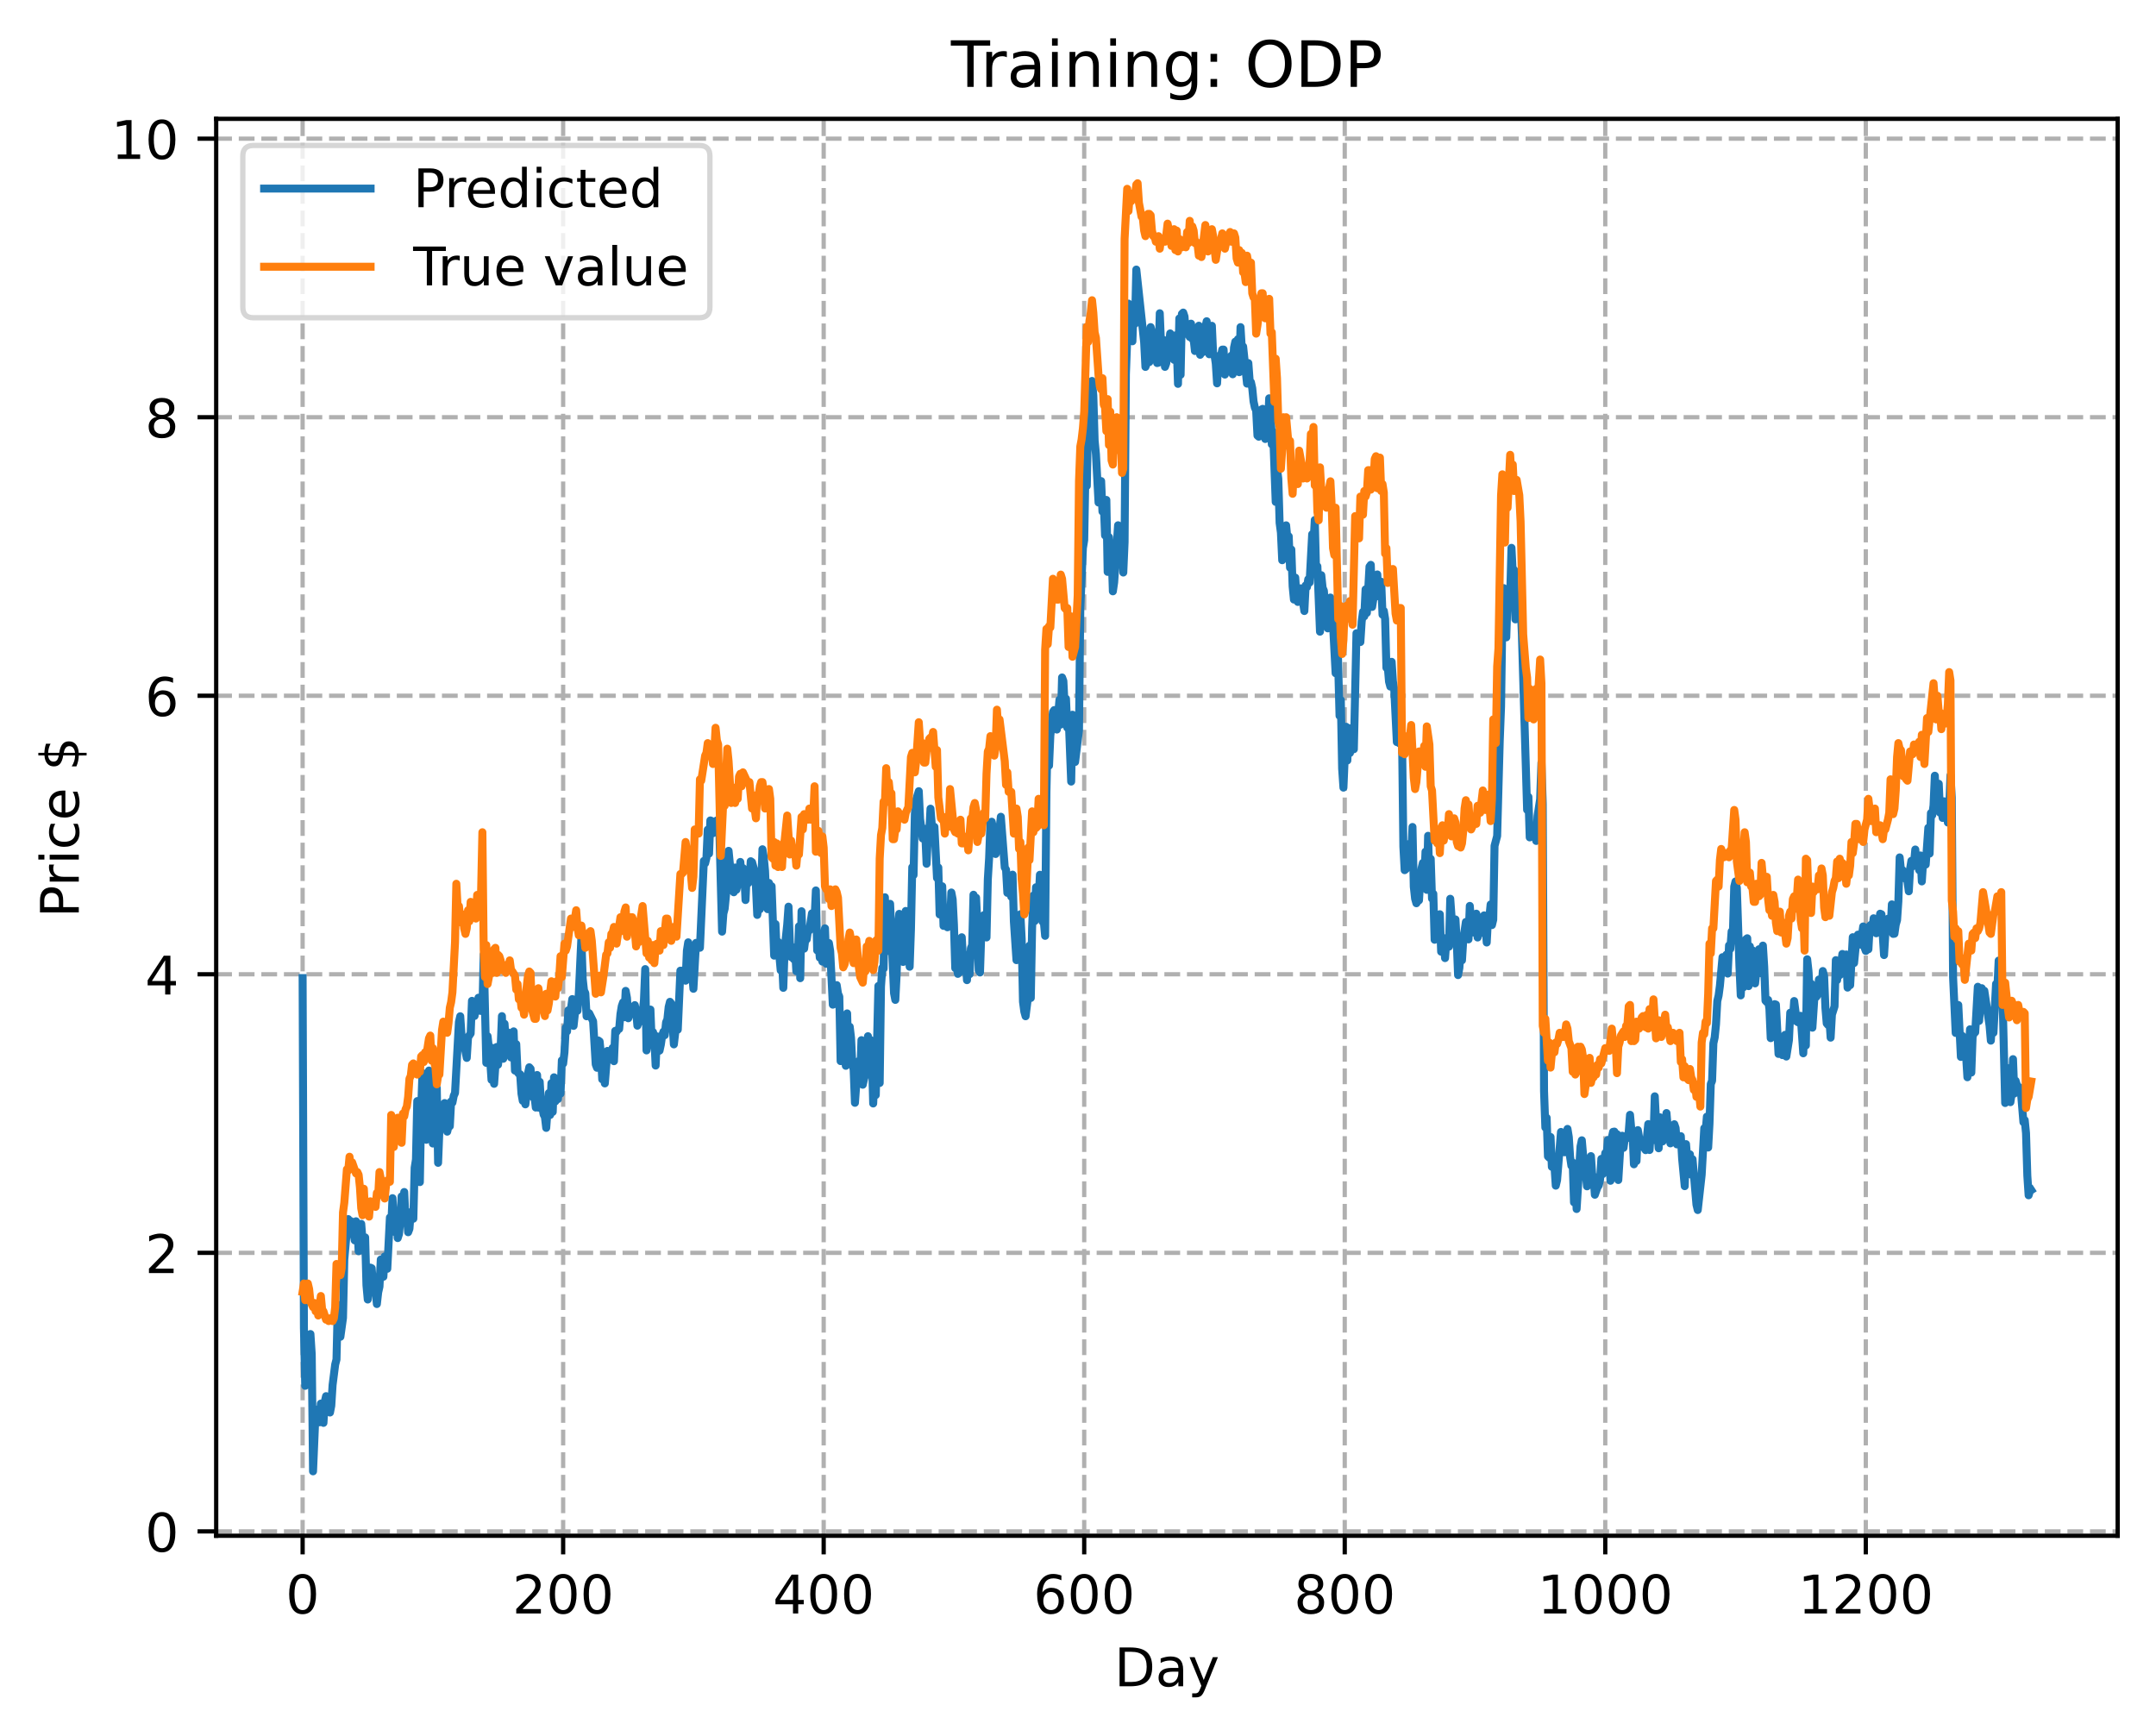 <?xml version="1.0" encoding="utf-8" standalone="no"?>
<!DOCTYPE svg PUBLIC "-//W3C//DTD SVG 1.1//EN"
  "http://www.w3.org/Graphics/SVG/1.1/DTD/svg11.dtd">
<!-- Created with matplotlib (https://matplotlib.org/) -->
<svg height="325.986pt" version="1.1" viewBox="0 0 404.923 325.986" width="404.923pt" xmlns="http://www.w3.org/2000/svg" xmlns:xlink="http://www.w3.org/1999/xlink">
 <defs>
  <style type="text/css">
*{stroke-linecap:butt;stroke-linejoin:round;}
  </style>
 </defs>
 <g id="figure_1">
  <g id="patch_1">
   <path d="M 0 325.986 
L 404.923 325.986 
L 404.923 0 
L 0 0 
z
" style="fill:#ffffff;"/>
  </g>
  <g id="axes_1">
   <g id="patch_2">
    <path d="M 40.603 288.43 
L 397.723 288.43 
L 397.723 22.318 
L 40.603 22.318 
z
" style="fill:#ffffff;"/>
   </g>
   <g id="matplotlib.axis_1">
    <g id="xtick_1">
     <g id="line2d_1">
      <path clip-path="url(#pc9c56916e6)" d="M 56.836 288.43 
L 56.836 22.318 
" style="fill:none;stroke:#b0b0b0;stroke-dasharray:2.96,1.28;stroke-dashoffset:0;stroke-width:0.8;"/>
     </g>
     <g id="line2d_2">
      <defs>
       <path d="M 0 0 
L 0 3.5 
" id="m8a9afa9583" style="stroke:#000000;stroke-width:0.8;"/>
      </defs>
      <g>
       <use style="stroke:#000000;stroke-width:0.8;" x="56.836" xlink:href="#m8a9afa9583" y="288.43"/>
      </g>
     </g>
     <g id="text_1">
      <!-- 0 -->
      <defs>
       <path d="M 31.781 66.406 
Q 24.172 66.406 20.328 58.906 
Q 16.5 51.422 16.5 36.375 
Q 16.5 21.391 20.328 13.891 
Q 24.172 6.391 31.781 6.391 
Q 39.453 6.391 43.281 13.891 
Q 47.125 21.391 47.125 36.375 
Q 47.125 51.422 43.281 58.906 
Q 39.453 66.406 31.781 66.406 
z
M 31.781 74.219 
Q 44.047 74.219 50.516 64.516 
Q 56.984 54.828 56.984 36.375 
Q 56.984 17.969 50.516 8.266 
Q 44.047 -1.422 31.781 -1.422 
Q 19.531 -1.422 13.062 8.266 
Q 6.594 17.969 6.594 36.375 
Q 6.594 54.828 13.062 64.516 
Q 19.531 74.219 31.781 74.219 
z
" id="DejaVuSans-48"/>
      </defs>
      <g transform="translate(53.655 303.029)scale(0.1 -0.1)">
       <use xlink:href="#DejaVuSans-48"/>
      </g>
     </g>
    </g>
    <g id="xtick_2">
     <g id="line2d_3">
      <path clip-path="url(#pc9c56916e6)" d="M 105.766 288.43 
L 105.766 22.318 
" style="fill:none;stroke:#b0b0b0;stroke-dasharray:2.96,1.28;stroke-dashoffset:0;stroke-width:0.8;"/>
     </g>
     <g id="line2d_4">
      <g>
       <use style="stroke:#000000;stroke-width:0.8;" x="105.766" xlink:href="#m8a9afa9583" y="288.43"/>
      </g>
     </g>
     <g id="text_2">
      <!-- 200 -->
      <defs>
       <path d="M 19.188 8.297 
L 53.609 8.297 
L 53.609 0 
L 7.328 0 
L 7.328 8.297 
Q 12.938 14.109 22.625 23.891 
Q 32.328 33.688 34.812 36.531 
Q 39.547 41.844 41.422 45.531 
Q 43.312 49.219 43.312 52.781 
Q 43.312 58.594 39.234 62.25 
Q 35.156 65.922 28.609 65.922 
Q 23.969 65.922 18.812 64.312 
Q 13.672 62.703 7.812 59.422 
L 7.812 69.391 
Q 13.766 71.781 18.938 73 
Q 24.125 74.219 28.422 74.219 
Q 39.75 74.219 46.484 68.547 
Q 53.219 62.891 53.219 53.422 
Q 53.219 48.922 51.531 44.891 
Q 49.859 40.875 45.406 35.406 
Q 44.188 33.984 37.641 27.219 
Q 31.109 20.453 19.188 8.297 
z
" id="DejaVuSans-50"/>
      </defs>
      <g transform="translate(96.223 303.029)scale(0.1 -0.1)">
       <use xlink:href="#DejaVuSans-50"/>
       <use x="63.623" xlink:href="#DejaVuSans-48"/>
       <use x="127.246" xlink:href="#DejaVuSans-48"/>
      </g>
     </g>
    </g>
    <g id="xtick_3">
     <g id="line2d_5">
      <path clip-path="url(#pc9c56916e6)" d="M 154.697 288.43 
L 154.697 22.318 
" style="fill:none;stroke:#b0b0b0;stroke-dasharray:2.96,1.28;stroke-dashoffset:0;stroke-width:0.8;"/>
     </g>
     <g id="line2d_6">
      <g>
       <use style="stroke:#000000;stroke-width:0.8;" x="154.697" xlink:href="#m8a9afa9583" y="288.43"/>
      </g>
     </g>
     <g id="text_3">
      <!-- 400 -->
      <defs>
       <path d="M 37.797 64.312 
L 12.891 25.391 
L 37.797 25.391 
z
M 35.203 72.906 
L 47.609 72.906 
L 47.609 25.391 
L 58.016 25.391 
L 58.016 17.188 
L 47.609 17.188 
L 47.609 0 
L 37.797 0 
L 37.797 17.188 
L 4.891 17.188 
L 4.891 26.703 
z
" id="DejaVuSans-52"/>
      </defs>
      <g transform="translate(145.153 303.029)scale(0.1 -0.1)">
       <use xlink:href="#DejaVuSans-52"/>
       <use x="63.623" xlink:href="#DejaVuSans-48"/>
       <use x="127.246" xlink:href="#DejaVuSans-48"/>
      </g>
     </g>
    </g>
    <g id="xtick_4">
     <g id="line2d_7">
      <path clip-path="url(#pc9c56916e6)" d="M 203.628 288.43 
L 203.628 22.318 
" style="fill:none;stroke:#b0b0b0;stroke-dasharray:2.96,1.28;stroke-dashoffset:0;stroke-width:0.8;"/>
     </g>
     <g id="line2d_8">
      <g>
       <use style="stroke:#000000;stroke-width:0.8;" x="203.628" xlink:href="#m8a9afa9583" y="288.43"/>
      </g>
     </g>
     <g id="text_4">
      <!-- 600 -->
      <defs>
       <path d="M 33.016 40.375 
Q 26.375 40.375 22.484 35.828 
Q 18.609 31.297 18.609 23.391 
Q 18.609 15.531 22.484 10.953 
Q 26.375 6.391 33.016 6.391 
Q 39.656 6.391 43.531 10.953 
Q 47.406 15.531 47.406 23.391 
Q 47.406 31.297 43.531 35.828 
Q 39.656 40.375 33.016 40.375 
z
M 52.594 71.297 
L 52.594 62.312 
Q 48.875 64.062 45.094 64.984 
Q 41.312 65.922 37.594 65.922 
Q 27.828 65.922 22.672 59.328 
Q 17.531 52.734 16.797 39.406 
Q 19.672 43.656 24.016 45.922 
Q 28.375 48.188 33.594 48.188 
Q 44.578 48.188 50.953 41.516 
Q 57.328 34.859 57.328 23.391 
Q 57.328 12.156 50.688 5.359 
Q 44.047 -1.422 33.016 -1.422 
Q 20.359 -1.422 13.672 8.266 
Q 6.984 17.969 6.984 36.375 
Q 6.984 53.656 15.188 63.938 
Q 23.391 74.219 37.203 74.219 
Q 40.922 74.219 44.703 73.484 
Q 48.484 72.75 52.594 71.297 
z
" id="DejaVuSans-54"/>
      </defs>
      <g transform="translate(194.084 303.029)scale(0.1 -0.1)">
       <use xlink:href="#DejaVuSans-54"/>
       <use x="63.623" xlink:href="#DejaVuSans-48"/>
       <use x="127.246" xlink:href="#DejaVuSans-48"/>
      </g>
     </g>
    </g>
    <g id="xtick_5">
     <g id="line2d_9">
      <path clip-path="url(#pc9c56916e6)" d="M 252.558 288.43 
L 252.558 22.318 
" style="fill:none;stroke:#b0b0b0;stroke-dasharray:2.96,1.28;stroke-dashoffset:0;stroke-width:0.8;"/>
     </g>
     <g id="line2d_10">
      <g>
       <use style="stroke:#000000;stroke-width:0.8;" x="252.558" xlink:href="#m8a9afa9583" y="288.43"/>
      </g>
     </g>
     <g id="text_5">
      <!-- 800 -->
      <defs>
       <path d="M 31.781 34.625 
Q 24.75 34.625 20.719 30.859 
Q 16.703 27.094 16.703 20.516 
Q 16.703 13.922 20.719 10.156 
Q 24.75 6.391 31.781 6.391 
Q 38.812 6.391 42.859 10.172 
Q 46.922 13.969 46.922 20.516 
Q 46.922 27.094 42.891 30.859 
Q 38.875 34.625 31.781 34.625 
z
M 21.922 38.812 
Q 15.578 40.375 12.031 44.719 
Q 8.5 49.078 8.5 55.328 
Q 8.5 64.062 14.719 69.141 
Q 20.953 74.219 31.781 74.219 
Q 42.672 74.219 48.875 69.141 
Q 55.078 64.062 55.078 55.328 
Q 55.078 49.078 51.531 44.719 
Q 48 40.375 41.703 38.812 
Q 48.828 37.156 52.797 32.312 
Q 56.781 27.484 56.781 20.516 
Q 56.781 9.906 50.312 4.234 
Q 43.844 -1.422 31.781 -1.422 
Q 19.734 -1.422 13.25 4.234 
Q 6.781 9.906 6.781 20.516 
Q 6.781 27.484 10.781 32.312 
Q 14.797 37.156 21.922 38.812 
z
M 18.312 54.391 
Q 18.312 48.734 21.844 45.562 
Q 25.391 42.391 31.781 42.391 
Q 38.141 42.391 41.719 45.562 
Q 45.312 48.734 45.312 54.391 
Q 45.312 60.062 41.719 63.234 
Q 38.141 66.406 31.781 66.406 
Q 25.391 66.406 21.844 63.234 
Q 18.312 60.062 18.312 54.391 
z
" id="DejaVuSans-56"/>
      </defs>
      <g transform="translate(243.015 303.029)scale(0.1 -0.1)">
       <use xlink:href="#DejaVuSans-56"/>
       <use x="63.623" xlink:href="#DejaVuSans-48"/>
       <use x="127.246" xlink:href="#DejaVuSans-48"/>
      </g>
     </g>
    </g>
    <g id="xtick_6">
     <g id="line2d_11">
      <path clip-path="url(#pc9c56916e6)" d="M 301.489 288.43 
L 301.489 22.318 
" style="fill:none;stroke:#b0b0b0;stroke-dasharray:2.96,1.28;stroke-dashoffset:0;stroke-width:0.8;"/>
     </g>
     <g id="line2d_12">
      <g>
       <use style="stroke:#000000;stroke-width:0.8;" x="301.489" xlink:href="#m8a9afa9583" y="288.43"/>
      </g>
     </g>
     <g id="text_6">
      <!-- 1000 -->
      <defs>
       <path d="M 12.406 8.297 
L 28.516 8.297 
L 28.516 63.922 
L 10.984 60.406 
L 10.984 69.391 
L 28.422 72.906 
L 38.281 72.906 
L 38.281 8.297 
L 54.391 8.297 
L 54.391 0 
L 12.406 0 
z
" id="DejaVuSans-49"/>
      </defs>
      <g transform="translate(288.764 303.029)scale(0.1 -0.1)">
       <use xlink:href="#DejaVuSans-49"/>
       <use x="63.623" xlink:href="#DejaVuSans-48"/>
       <use x="127.246" xlink:href="#DejaVuSans-48"/>
       <use x="190.869" xlink:href="#DejaVuSans-48"/>
      </g>
     </g>
    </g>
    <g id="xtick_7">
     <g id="line2d_13">
      <path clip-path="url(#pc9c56916e6)" d="M 350.419 288.43 
L 350.419 22.318 
" style="fill:none;stroke:#b0b0b0;stroke-dasharray:2.96,1.28;stroke-dashoffset:0;stroke-width:0.8;"/>
     </g>
     <g id="line2d_14">
      <g>
       <use style="stroke:#000000;stroke-width:0.8;" x="350.419" xlink:href="#m8a9afa9583" y="288.43"/>
      </g>
     </g>
     <g id="text_7">
      <!-- 1200 -->
      <g transform="translate(337.694 303.029)scale(0.1 -0.1)">
       <use xlink:href="#DejaVuSans-49"/>
       <use x="63.623" xlink:href="#DejaVuSans-50"/>
       <use x="127.246" xlink:href="#DejaVuSans-48"/>
       <use x="190.869" xlink:href="#DejaVuSans-48"/>
      </g>
     </g>
    </g>
    <g id="text_8">
     <!-- Day -->
     <defs>
      <path d="M 19.672 64.797 
L 19.672 8.109 
L 31.594 8.109 
Q 46.688 8.109 53.688 14.938 
Q 60.688 21.781 60.688 36.531 
Q 60.688 51.172 53.688 57.984 
Q 46.688 64.797 31.594 64.797 
z
M 9.812 72.906 
L 30.078 72.906 
Q 51.266 72.906 61.172 64.094 
Q 71.094 55.281 71.094 36.531 
Q 71.094 17.672 61.125 8.828 
Q 51.172 0 30.078 0 
L 9.812 0 
z
" id="DejaVuSans-68"/>
      <path d="M 34.281 27.484 
Q 23.391 27.484 19.188 25 
Q 14.984 22.516 14.984 16.5 
Q 14.984 11.719 18.141 8.906 
Q 21.297 6.109 26.703 6.109 
Q 34.188 6.109 38.703 11.406 
Q 43.219 16.703 43.219 25.484 
L 43.219 27.484 
z
M 52.203 31.203 
L 52.203 0 
L 43.219 0 
L 43.219 8.297 
Q 40.141 3.328 35.547 0.953 
Q 30.953 -1.422 24.312 -1.422 
Q 15.922 -1.422 10.953 3.297 
Q 6 8.016 6 15.922 
Q 6 25.141 12.172 29.828 
Q 18.359 34.516 30.609 34.516 
L 43.219 34.516 
L 43.219 35.406 
Q 43.219 41.609 39.141 45 
Q 35.062 48.391 27.688 48.391 
Q 23 48.391 18.547 47.266 
Q 14.109 46.141 10.016 43.891 
L 10.016 52.203 
Q 14.938 54.109 19.578 55.047 
Q 24.219 56 28.609 56 
Q 40.484 56 46.344 49.844 
Q 52.203 43.703 52.203 31.203 
z
" id="DejaVuSans-97"/>
      <path d="M 32.172 -5.078 
Q 28.375 -14.844 24.75 -17.812 
Q 21.141 -20.797 15.094 -20.797 
L 7.906 -20.797 
L 7.906 -13.281 
L 13.188 -13.281 
Q 16.891 -13.281 18.938 -11.516 
Q 21 -9.766 23.484 -3.219 
L 25.094 0.875 
L 2.984 54.688 
L 12.5 54.688 
L 29.594 11.922 
L 46.688 54.688 
L 56.203 54.688 
z
" id="DejaVuSans-121"/>
     </defs>
     <g transform="translate(209.29 316.707)scale(0.1 -0.1)">
      <use xlink:href="#DejaVuSans-68"/>
      <use x="77.002" xlink:href="#DejaVuSans-97"/>
      <use x="138.281" xlink:href="#DejaVuSans-121"/>
     </g>
    </g>
   </g>
   <g id="matplotlib.axis_2">
    <g id="ytick_1">
     <g id="line2d_15">
      <path clip-path="url(#pc9c56916e6)" d="M 40.603 287.612 
L 397.723 287.612 
" style="fill:none;stroke:#b0b0b0;stroke-dasharray:2.96,1.28;stroke-dashoffset:0;stroke-width:0.8;"/>
     </g>
     <g id="line2d_16">
      <defs>
       <path d="M 0 0 
L -3.5 0 
" id="m6c72e5c0be" style="stroke:#000000;stroke-width:0.8;"/>
      </defs>
      <g>
       <use style="stroke:#000000;stroke-width:0.8;" x="40.603" xlink:href="#m6c72e5c0be" y="287.612"/>
      </g>
     </g>
     <g id="text_9">
      <!-- 0 -->
      <g transform="translate(27.241 291.411)scale(0.1 -0.1)">
       <use xlink:href="#DejaVuSans-48"/>
      </g>
     </g>
    </g>
    <g id="ytick_2">
     <g id="line2d_17">
      <path clip-path="url(#pc9c56916e6)" d="M 40.603 235.298 
L 397.723 235.298 
" style="fill:none;stroke:#b0b0b0;stroke-dasharray:2.96,1.28;stroke-dashoffset:0;stroke-width:0.8;"/>
     </g>
     <g id="line2d_18">
      <g>
       <use style="stroke:#000000;stroke-width:0.8;" x="40.603" xlink:href="#m6c72e5c0be" y="235.298"/>
      </g>
     </g>
     <g id="text_10">
      <!-- 2 -->
      <g transform="translate(27.241 239.098)scale(0.1 -0.1)">
       <use xlink:href="#DejaVuSans-50"/>
      </g>
     </g>
    </g>
    <g id="ytick_3">
     <g id="line2d_19">
      <path clip-path="url(#pc9c56916e6)" d="M 40.603 182.985 
L 397.723 182.985 
" style="fill:none;stroke:#b0b0b0;stroke-dasharray:2.96,1.28;stroke-dashoffset:0;stroke-width:0.8;"/>
     </g>
     <g id="line2d_20">
      <g>
       <use style="stroke:#000000;stroke-width:0.8;" x="40.603" xlink:href="#m6c72e5c0be" y="182.985"/>
      </g>
     </g>
     <g id="text_11">
      <!-- 4 -->
      <g transform="translate(27.241 186.784)scale(0.1 -0.1)">
       <use xlink:href="#DejaVuSans-52"/>
      </g>
     </g>
    </g>
    <g id="ytick_4">
     <g id="line2d_21">
      <path clip-path="url(#pc9c56916e6)" d="M 40.603 130.671 
L 397.723 130.671 
" style="fill:none;stroke:#b0b0b0;stroke-dasharray:2.96,1.28;stroke-dashoffset:0;stroke-width:0.8;"/>
     </g>
     <g id="line2d_22">
      <g>
       <use style="stroke:#000000;stroke-width:0.8;" x="40.603" xlink:href="#m6c72e5c0be" y="130.671"/>
      </g>
     </g>
     <g id="text_12">
      <!-- 6 -->
      <g transform="translate(27.241 134.47)scale(0.1 -0.1)">
       <use xlink:href="#DejaVuSans-54"/>
      </g>
     </g>
    </g>
    <g id="ytick_5">
     <g id="line2d_23">
      <path clip-path="url(#pc9c56916e6)" d="M 40.603 78.358 
L 397.723 78.358 
" style="fill:none;stroke:#b0b0b0;stroke-dasharray:2.96,1.28;stroke-dashoffset:0;stroke-width:0.8;"/>
     </g>
     <g id="line2d_24">
      <g>
       <use style="stroke:#000000;stroke-width:0.8;" x="40.603" xlink:href="#m6c72e5c0be" y="78.358"/>
      </g>
     </g>
     <g id="text_13">
      <!-- 8 -->
      <g transform="translate(27.241 82.157)scale(0.1 -0.1)">
       <use xlink:href="#DejaVuSans-56"/>
      </g>
     </g>
    </g>
    <g id="ytick_6">
     <g id="line2d_25">
      <path clip-path="url(#pc9c56916e6)" d="M 40.603 26.044 
L 397.723 26.044 
" style="fill:none;stroke:#b0b0b0;stroke-dasharray:2.96,1.28;stroke-dashoffset:0;stroke-width:0.8;"/>
     </g>
     <g id="line2d_26">
      <g>
       <use style="stroke:#000000;stroke-width:0.8;" x="40.603" xlink:href="#m6c72e5c0be" y="26.044"/>
      </g>
     </g>
     <g id="text_14">
      <!-- 10 -->
      <g transform="translate(20.878 29.843)scale(0.1 -0.1)">
       <use xlink:href="#DejaVuSans-49"/>
       <use x="63.623" xlink:href="#DejaVuSans-48"/>
      </g>
     </g>
    </g>
    <g id="text_15">
     <!-- Price $ -->
     <defs>
      <path d="M 19.672 64.797 
L 19.672 37.406 
L 32.078 37.406 
Q 38.969 37.406 42.719 40.969 
Q 46.484 44.531 46.484 51.125 
Q 46.484 57.672 42.719 61.234 
Q 38.969 64.797 32.078 64.797 
z
M 9.812 72.906 
L 32.078 72.906 
Q 44.344 72.906 50.609 67.359 
Q 56.891 61.812 56.891 51.125 
Q 56.891 40.328 50.609 34.812 
Q 44.344 29.297 32.078 29.297 
L 19.672 29.297 
L 19.672 0 
L 9.812 0 
z
" id="DejaVuSans-80"/>
      <path d="M 41.109 46.297 
Q 39.594 47.172 37.812 47.578 
Q 36.031 48 33.891 48 
Q 26.266 48 22.188 43.047 
Q 18.109 38.094 18.109 28.812 
L 18.109 0 
L 9.078 0 
L 9.078 54.688 
L 18.109 54.688 
L 18.109 46.188 
Q 20.953 51.172 25.484 53.578 
Q 30.031 56 36.531 56 
Q 37.453 56 38.578 55.875 
Q 39.703 55.766 41.062 55.516 
z
" id="DejaVuSans-114"/>
      <path d="M 9.422 54.688 
L 18.406 54.688 
L 18.406 0 
L 9.422 0 
z
M 9.422 75.984 
L 18.406 75.984 
L 18.406 64.594 
L 9.422 64.594 
z
" id="DejaVuSans-105"/>
      <path d="M 48.781 52.594 
L 48.781 44.188 
Q 44.969 46.297 41.141 47.344 
Q 37.312 48.391 33.406 48.391 
Q 24.656 48.391 19.812 42.844 
Q 14.984 37.312 14.984 27.297 
Q 14.984 17.281 19.812 11.734 
Q 24.656 6.203 33.406 6.203 
Q 37.312 6.203 41.141 7.25 
Q 44.969 8.297 48.781 10.406 
L 48.781 2.094 
Q 45.016 0.344 40.984 -0.531 
Q 36.969 -1.422 32.422 -1.422 
Q 20.062 -1.422 12.781 6.344 
Q 5.516 14.109 5.516 27.297 
Q 5.516 40.672 12.859 48.328 
Q 20.219 56 33.016 56 
Q 37.156 56 41.109 55.141 
Q 45.062 54.297 48.781 52.594 
z
" id="DejaVuSans-99"/>
      <path d="M 56.203 29.594 
L 56.203 25.203 
L 14.891 25.203 
Q 15.484 15.922 20.484 11.062 
Q 25.484 6.203 34.422 6.203 
Q 39.594 6.203 44.453 7.469 
Q 49.312 8.734 54.109 11.281 
L 54.109 2.781 
Q 49.266 0.734 44.188 -0.344 
Q 39.109 -1.422 33.891 -1.422 
Q 20.797 -1.422 13.156 6.188 
Q 5.516 13.812 5.516 26.812 
Q 5.516 40.234 12.766 48.109 
Q 20.016 56 32.328 56 
Q 43.359 56 49.781 48.891 
Q 56.203 41.797 56.203 29.594 
z
M 47.219 32.234 
Q 47.125 39.594 43.094 43.984 
Q 39.062 48.391 32.422 48.391 
Q 24.906 48.391 20.391 44.141 
Q 15.875 39.891 15.188 32.172 
z
" id="DejaVuSans-101"/>
      <path id="DejaVuSans-32"/>
      <path d="M 33.797 -14.703 
L 28.906 -14.703 
L 28.859 0 
Q 23.734 0.094 18.609 1.188 
Q 13.484 2.297 8.297 4.5 
L 8.297 13.281 
Q 13.281 10.156 18.375 8.562 
Q 23.484 6.984 28.906 6.938 
L 28.906 29.203 
Q 18.109 30.953 13.203 35.156 
Q 8.297 39.359 8.297 46.688 
Q 8.297 54.641 13.625 59.219 
Q 18.953 63.812 28.906 64.5 
L 28.906 75.984 
L 33.797 75.984 
L 33.797 64.656 
Q 38.328 64.453 42.578 63.688 
Q 46.828 62.938 50.875 61.625 
L 50.875 53.078 
Q 46.828 55.125 42.547 56.25 
Q 38.281 57.375 33.797 57.562 
L 33.797 36.719 
Q 44.875 35.016 50.094 30.609 
Q 55.328 26.219 55.328 18.609 
Q 55.328 10.359 49.781 5.594 
Q 44.234 0.828 33.797 0.094 
z
M 28.906 37.594 
L 28.906 57.625 
Q 23.25 56.984 20.266 54.391 
Q 17.281 51.812 17.281 47.516 
Q 17.281 43.312 20.031 40.969 
Q 22.797 38.625 28.906 37.594 
z
M 33.797 28.219 
L 33.797 7.078 
Q 39.984 7.906 43.141 10.594 
Q 46.297 13.281 46.297 17.672 
Q 46.297 21.969 43.281 24.5 
Q 40.281 27.047 33.797 28.219 
z
" id="DejaVuSans-36"/>
     </defs>
     <g transform="translate(14.798 172.342)rotate(-90)scale(0.1 -0.1)">
      <use xlink:href="#DejaVuSans-80"/>
      <use x="58.553" xlink:href="#DejaVuSans-114"/>
      <use x="99.666" xlink:href="#DejaVuSans-105"/>
      <use x="127.449" xlink:href="#DejaVuSans-99"/>
      <use x="182.43" xlink:href="#DejaVuSans-101"/>
      <use x="243.953" xlink:href="#DejaVuSans-32"/>
      <use x="275.74" xlink:href="#DejaVuSans-36"/>
     </g>
    </g>
   </g>
   <g id="line2d_27">
    <path clip-path="url(#pc9c56916e6)" d="M 56.836 183.698 
L 57.081 249.379 
L 57.325 260.274 
L 57.57 256.558 
L 57.814 255.019 
L 58.304 250.552 
L 58.548 254.35 
L 58.793 276.334 
L 59.282 264.739 
L 59.527 266.21 
L 59.772 265.582 
L 60.016 267.123 
L 60.261 263.614 
L 60.506 264.226 
L 60.75 267.234 
L 60.995 263.247 
L 61.24 262.216 
L 61.484 263.937 
L 61.729 263.926 
L 61.974 265.288 
L 62.218 264.027 
L 62.463 260.131 
L 62.952 256.28 
L 63.197 255.329 
L 63.441 245.071 
L 63.686 250.292 
L 63.931 251.062 
L 64.42 247.518 
L 64.665 236.536 
L 65.154 231.006 
L 65.399 228.963 
L 65.643 230.204 
L 65.888 229.337 
L 66.133 231.032 
L 66.377 231.38 
L 66.622 232.959 
L 66.867 229.371 
L 67.111 230.131 
L 67.356 234.998 
L 67.601 233.781 
L 67.845 229.859 
L 68.09 232.979 
L 68.335 232.904 
L 68.579 232.395 
L 68.824 241.373 
L 69.069 244.067 
L 69.558 238.074 
L 69.802 238.18 
L 70.047 241.185 
L 70.536 242.474 
L 70.781 244.914 
L 71.026 242.733 
L 71.27 241.65 
L 71.515 236.558 
L 71.76 237.262 
L 72.004 239.791 
L 72.249 235.973 
L 72.738 238.294 
L 73.228 228.665 
L 73.472 230.336 
L 73.717 225.035 
L 73.962 229.388 
L 74.206 231.414 
L 74.451 227.865 
L 74.696 232.526 
L 74.94 231.756 
L 75.185 229.115 
L 75.429 224.698 
L 75.674 226.331 
L 75.919 223.875 
L 76.163 229.185 
L 76.408 228.077 
L 76.653 231.427 
L 76.897 230.789 
L 77.142 227.646 
L 77.387 228.817 
L 77.631 228.891 
L 77.876 219.322 
L 78.121 217.774 
L 78.365 206.797 
L 78.61 217.266 
L 78.855 222.015 
L 79.099 208.416 
L 79.344 201.513 
L 79.589 210.055 
L 79.833 209.873 
L 80.078 214.069 
L 80.323 204.208 
L 80.567 201.065 
L 80.812 201.757 
L 81.301 214.77 
L 81.546 206.066 
L 81.79 212.165 
L 82.035 204.347 
L 82.28 218.395 
L 82.524 212.172 
L 82.769 211.871 
L 83.014 210.646 
L 83.503 207.168 
L 83.748 207.27 
L 83.992 212.539 
L 84.237 211.516 
L 84.482 211.521 
L 84.726 206.867 
L 84.971 207.083 
L 85.216 205.817 
L 85.46 205.273 
L 86.194 191.926 
L 86.439 190.865 
L 86.684 194.486 
L 86.928 194.987 
L 87.662 198.691 
L 87.907 194.823 
L 88.396 194.089 
L 88.641 187.97 
L 88.885 190.609 
L 89.13 190.811 
L 89.375 188.897 
L 89.619 189.172 
L 89.864 187.382 
L 90.109 189.837 
L 90.353 188.551 
L 90.598 189.934 
L 90.843 179.262 
L 91.332 199.618 
L 91.577 194.609 
L 92.066 199.27 
L 92.311 202.812 
L 92.555 196.82 
L 92.8 203.554 
L 93.289 196.637 
L 93.534 199.971 
L 93.778 197.504 
L 94.023 196.906 
L 94.268 190.844 
L 94.512 198.851 
L 94.757 192.273 
L 95.002 195.523 
L 95.246 196.147 
L 95.491 193.931 
L 95.98 198.606 
L 96.225 194.59 
L 96.47 193.704 
L 96.714 201.07 
L 96.959 196.106 
L 97.204 201.376 
L 97.448 201.673 
L 97.693 201.758 
L 97.938 205.406 
L 98.182 206.756 
L 98.427 203.135 
L 98.672 207.412 
L 98.916 205.402 
L 99.161 201.628 
L 99.405 200.448 
L 99.65 200.731 
L 99.895 205.089 
L 100.139 206.116 
L 100.384 205.911 
L 100.629 208.012 
L 100.873 201.898 
L 101.118 208.028 
L 101.363 203.173 
L 101.607 207.34 
L 101.852 207.915 
L 102.097 209.327 
L 102.341 209.767 
L 102.586 211.832 
L 103.075 205.293 
L 103.32 209.408 
L 103.565 203.439 
L 103.809 208.833 
L 104.054 202.331 
L 104.299 206.856 
L 104.543 205.675 
L 104.788 206.426 
L 105.032 203.369 
L 105.277 205.397 
L 105.522 199.148 
L 105.766 199.76 
L 106.011 197.66 
L 106.256 192.991 
L 106.5 193.712 
L 106.745 189.747 
L 106.99 191.335 
L 107.479 187.641 
L 107.724 192.674 
L 107.968 190.41 
L 108.213 189.742 
L 108.458 189.834 
L 108.702 186.703 
L 109.192 176.118 
L 109.436 183.788 
L 109.681 186.027 
L 109.926 186.524 
L 110.17 190.872 
L 110.415 190.156 
L 110.66 190.311 
L 111.393 191.803 
L 111.883 199.905 
L 112.127 200.545 
L 112.372 195.416 
L 112.617 195.597 
L 112.861 197.988 
L 113.106 202.71 
L 113.351 200.273 
L 113.595 203.479 
L 114.085 197.378 
L 114.329 198.888 
L 114.574 197.816 
L 114.819 198.703 
L 115.063 196.807 
L 115.308 199.305 
L 115.553 193.608 
L 115.797 193.786 
L 116.042 193.356 
L 116.287 193.241 
L 116.531 190.442 
L 116.776 188.957 
L 117.02 188.259 
L 117.265 191.043 
L 117.51 186.1 
L 117.754 187.42 
L 117.999 191.242 
L 118.488 189.749 
L 118.733 189.102 
L 118.978 190.42 
L 119.222 188.774 
L 119.467 189.875 
L 119.712 192.638 
L 120.201 191.301 
L 120.446 191.804 
L 120.69 190.243 
L 120.935 187.942 
L 121.18 182.008 
L 121.424 197.284 
L 121.669 195.643 
L 121.914 191.479 
L 122.158 189.609 
L 122.403 195.8 
L 122.648 193.842 
L 122.892 195.002 
L 123.137 200.126 
L 123.381 194.637 
L 123.626 197.425 
L 123.871 197.317 
L 124.115 196.188 
L 124.36 194.496 
L 124.605 193.762 
L 124.849 194.423 
L 125.094 192.01 
L 125.339 191.449 
L 125.583 189.123 
L 125.828 188.154 
L 126.073 188.469 
L 126.562 196.148 
L 127.051 191.912 
L 127.296 193.382 
L 127.785 182.305 
L 128.03 183.915 
L 128.275 182.268 
L 128.764 184.184 
L 129.008 178.545 
L 129.253 176.982 
L 129.498 180.069 
L 129.742 179.876 
L 130.232 185.707 
L 130.721 177.086 
L 130.966 177.745 
L 131.21 177.32 
L 131.455 178.001 
L 132.189 161.695 
L 132.434 162.134 
L 132.678 161.12 
L 132.923 155.827 
L 133.168 160.318 
L 133.412 154.089 
L 133.657 154.189 
L 133.902 156.485 
L 134.146 154.684 
L 134.391 154.791 
L 134.636 154.082 
L 134.88 154.738 
L 135.125 156.611 
L 135.614 174.974 
L 135.859 171.581 
L 136.103 170.658 
L 136.348 168.17 
L 136.837 159.798 
L 137.571 167.263 
L 137.816 167.578 
L 138.061 162.936 
L 138.305 167.112 
L 138.55 166.041 
L 138.795 166.11 
L 139.039 161.884 
L 139.284 164.548 
L 139.529 163.038 
L 139.773 163.875 
L 140.018 169.039 
L 140.263 163.61 
L 140.507 165.878 
L 140.752 165.458 
L 140.996 161.751 
L 141.241 161.92 
L 141.73 163.688 
L 141.975 166.47 
L 142.22 171.834 
L 142.464 170.257 
L 142.709 170.78 
L 142.954 166.6 
L 143.198 159.503 
L 143.443 160.984 
L 143.688 163.583 
L 143.932 169.539 
L 144.177 170.755 
L 144.422 165.825 
L 144.666 167.222 
L 144.911 166.44 
L 145.4 179.483 
L 145.645 173.549 
L 145.89 179.065 
L 146.134 176.883 
L 146.624 182.245 
L 146.868 180.154 
L 147.113 185.53 
L 147.357 178.288 
L 147.847 173.664 
L 148.091 170.284 
L 148.336 176.872 
L 148.581 179.756 
L 148.825 179.453 
L 149.07 180.142 
L 149.315 177.93 
L 149.559 182.409 
L 149.804 181.722 
L 150.049 173.977 
L 150.293 183.717 
L 150.538 171.143 
L 150.783 178.207 
L 151.027 178.172 
L 151.272 176.198 
L 151.517 176.412 
L 151.761 174.637 
L 152.006 174.747 
L 152.495 171.541 
L 152.74 172.62 
L 152.984 172.687 
L 153.229 167.235 
L 153.474 178.496 
L 153.718 176.963 
L 153.963 179.86 
L 154.208 178.743 
L 154.452 180.602 
L 154.697 176.237 
L 154.942 174.353 
L 155.186 181.014 
L 155.431 180.582 
L 155.676 177.112 
L 155.92 178.613 
L 156.41 188.687 
L 156.654 188.584 
L 157.144 185.015 
L 157.388 186.622 
L 157.633 187.174 
L 157.878 199.291 
L 158.122 195.625 
L 158.367 196.079 
L 158.856 200.171 
L 159.101 190.331 
L 159.345 198.905 
L 159.59 192.833 
L 159.835 194.924 
L 160.079 199.854 
L 160.324 200.864 
L 160.569 207.121 
L 161.058 200.312 
L 161.303 199.263 
L 161.547 202.917 
L 161.792 195.354 
L 162.037 203.725 
L 162.526 201.554 
L 162.771 201.885 
L 163.015 194.615 
L 163.26 198.851 
L 163.505 195.339 
L 163.749 197.989 
L 163.994 207.25 
L 164.239 202.169 
L 164.483 205.668 
L 164.972 185.178 
L 165.217 203.399 
L 165.462 185.266 
L 165.706 181.786 
L 165.951 181.932 
L 166.196 168.516 
L 166.44 178.706 
L 166.93 169.888 
L 167.174 169.752 
L 167.908 186.53 
L 168.153 187.793 
L 168.398 183.026 
L 168.642 174.218 
L 168.887 171.633 
L 169.132 172.439 
L 169.376 173.759 
L 169.621 180.668 
L 169.866 179.815 
L 170.11 171.09 
L 170.355 173.111 
L 170.6 173.55 
L 170.844 181.564 
L 171.089 174.46 
L 171.333 162.879 
L 171.578 164.348 
L 171.823 152.864 
L 172.067 150.2 
L 172.557 148.595 
L 172.801 153.802 
L 173.291 157.486 
L 173.535 155.626 
L 173.78 156.659 
L 174.025 162.227 
L 174.269 156.716 
L 174.514 156.495 
L 174.759 151.881 
L 175.248 157.963 
L 175.493 155.295 
L 175.982 164.901 
L 176.227 162.933 
L 176.471 171.747 
L 176.716 170.537 
L 176.96 166.454 
L 177.205 173.894 
L 177.45 172.153 
L 177.939 174.156 
L 178.184 171.816 
L 178.428 173.195 
L 178.673 167.622 
L 178.918 168.894 
L 179.162 173.66 
L 179.407 181.832 
L 179.652 181.234 
L 179.896 182.903 
L 180.141 182.685 
L 180.386 177.703 
L 180.63 176.028 
L 180.875 180.222 
L 181.12 180.407 
L 181.364 180.174 
L 181.609 184.085 
L 181.854 179.297 
L 182.098 182.968 
L 182.343 178.099 
L 182.588 177.499 
L 182.832 168.042 
L 183.077 169.386 
L 183.321 168.607 
L 183.566 173.723 
L 183.811 182.244 
L 184.055 182.646 
L 184.3 175.116 
L 184.545 176.115 
L 184.789 171.873 
L 185.279 176.069 
L 185.523 165.178 
L 185.768 161.129 
L 186.013 154.489 
L 186.257 154.33 
L 186.502 155.598 
L 186.747 156.212 
L 186.991 160.393 
L 187.236 158.93 
L 187.481 155.471 
L 187.725 155.746 
L 187.97 153.398 
L 188.704 162.916 
L 188.948 163.343 
L 189.193 167.688 
L 189.438 167.689 
L 189.682 166.223 
L 189.927 168.411 
L 190.172 164.271 
L 190.416 173.041 
L 190.906 180.328 
L 191.15 173.275 
L 191.395 172.665 
L 191.64 171.698 
L 191.884 176.332 
L 192.129 188.125 
L 192.374 189.982 
L 192.618 190.864 
L 193.108 186.954 
L 193.352 177.602 
L 193.597 187.432 
L 193.842 174.281 
L 194.086 168.192 
L 194.331 172.994 
L 194.575 166.638 
L 194.82 167.486 
L 195.065 169.153 
L 195.309 164.292 
L 195.554 171.322 
L 195.799 173.091 
L 196.043 173.11 
L 196.288 175.764 
L 196.533 148.674 
L 196.777 137.434 
L 197.022 143.795 
L 197.267 138.16 
L 197.756 133.725 
L 198.001 133.361 
L 198.49 137.019 
L 198.979 131.414 
L 199.224 136.085 
L 199.469 127.235 
L 199.713 127.89 
L 199.958 132.644 
L 200.203 131.221 
L 200.447 136.66 
L 200.692 134.338 
L 201.181 146.791 
L 201.426 134.235 
L 201.67 140.581 
L 201.915 143.111 
L 202.649 137.139 
L 202.894 114.272 
L 203.383 102.943 
L 203.628 101.428 
L 203.872 87.951 
L 204.117 91.261 
L 204.362 78.128 
L 204.606 81.492 
L 204.851 74.821 
L 205.096 71.546 
L 205.34 74.303 
L 205.585 82.744 
L 205.83 85.268 
L 206.319 94.382 
L 206.808 90.355 
L 207.053 96.072 
L 207.297 94.45 
L 207.542 100.563 
L 207.787 93.894 
L 208.031 107.407 
L 208.276 100.88 
L 208.521 106.369 
L 208.765 103.589 
L 209.01 111.059 
L 209.255 109.372 
L 209.989 98.651 
L 210.233 99.549 
L 210.478 102.07 
L 210.723 99.817 
L 210.967 107.529 
L 211.212 101.823 
L 211.457 70.269 
L 211.946 57.023 
L 212.191 63.291 
L 212.435 61.541 
L 212.68 64.098 
L 212.924 57.408 
L 213.169 60.803 
L 213.414 50.63 
L 214.882 64.247 
L 215.126 68.91 
L 215.371 68.276 
L 215.616 65.482 
L 215.86 68.001 
L 216.105 61.435 
L 216.35 62.334 
L 216.594 64.146 
L 216.839 63.521 
L 217.084 65.09 
L 217.328 68.186 
L 217.573 68.119 
L 217.818 58.834 
L 218.062 64.819 
L 218.307 64.578 
L 218.551 63.85 
L 218.796 68.901 
L 219.041 68.221 
L 219.285 65.745 
L 219.53 64.989 
L 219.775 62.622 
L 220.019 63.693 
L 220.509 67.585 
L 220.753 62.987 
L 220.998 64.879 
L 221.243 72.096 
L 221.487 59.811 
L 221.732 70.389 
L 221.977 58.951 
L 222.221 58.707 
L 222.466 59.444 
L 222.711 62.702 
L 222.955 61.282 
L 223.2 60.869 
L 223.445 63.293 
L 223.689 60.789 
L 223.934 63.654 
L 224.179 63.686 
L 224.423 65.925 
L 224.668 62.475 
L 224.912 65.792 
L 225.157 61.172 
L 225.402 66.636 
L 225.646 64.649 
L 225.891 66.152 
L 226.136 61.903 
L 226.38 61.498 
L 226.625 60.332 
L 227.114 66.536 
L 227.359 61.672 
L 227.604 61.188 
L 227.848 66.667 
L 228.093 66.66 
L 228.338 68.283 
L 228.582 72 
L 228.827 67.608 
L 229.072 69.562 
L 229.316 66.871 
L 229.561 65.662 
L 229.806 65.655 
L 230.05 70.35 
L 230.295 67.289 
L 230.539 69.148 
L 230.784 67.944 
L 231.029 69.489 
L 231.273 66.796 
L 231.518 70.292 
L 231.763 65.283 
L 232.007 64.168 
L 232.252 64.183 
L 232.497 63.707 
L 232.741 69.899 
L 232.986 61.438 
L 233.231 65.495 
L 233.475 65.085 
L 234.209 72.05 
L 234.454 68.194 
L 234.699 71.497 
L 234.943 71.79 
L 235.188 72.908 
L 235.433 75.399 
L 235.677 76.539 
L 235.922 77.109 
L 236.167 81.8 
L 236.411 82.019 
L 236.656 80.871 
L 236.9 76.923 
L 237.145 76.787 
L 237.39 77.258 
L 237.634 82.448 
L 237.879 82.21 
L 238.124 80.54 
L 238.368 74.805 
L 238.613 75.077 
L 238.858 83.452 
L 239.102 81.079 
L 239.592 94.265 
L 239.836 87.964 
L 240.081 89.914 
L 240.326 98.202 
L 240.57 100.028 
L 240.815 105.216 
L 241.06 99.855 
L 241.304 100.103 
L 241.549 98.666 
L 241.794 101.239 
L 242.038 100.727 
L 242.283 106.618 
L 242.527 103.199 
L 242.772 110.116 
L 243.017 112.606 
L 243.261 108.478 
L 243.506 112.102 
L 243.751 113.052 
L 243.995 112.225 
L 244.24 110.496 
L 244.485 111.617 
L 244.974 114.758 
L 245.219 109.965 
L 245.463 110.269 
L 245.708 108.789 
L 245.953 109.416 
L 246.442 100.338 
L 246.687 102.173 
L 246.931 97.657 
L 247.176 107.181 
L 247.421 106.364 
L 247.91 118.637 
L 248.155 108.027 
L 248.399 110.38 
L 248.644 110.955 
L 248.888 114.612 
L 249.378 118.015 
L 249.622 113.907 
L 249.867 112.228 
L 250.112 112.751 
L 250.846 126.44 
L 251.09 115.908 
L 251.58 134.433 
L 251.824 131.489 
L 252.069 144.367 
L 252.314 147.926 
L 252.803 136.49 
L 253.048 142.828 
L 253.292 136.738 
L 253.537 141.42 
L 253.782 139.9 
L 254.026 139.877 
L 254.271 140.713 
L 254.76 118.933 
L 255.005 120.409 
L 255.249 119.239 
L 255.494 120.581 
L 255.739 116.759 
L 255.983 114.91 
L 256.228 115.755 
L 256.473 110.689 
L 256.717 115.103 
L 257.207 106.419 
L 257.451 106.085 
L 257.696 113.99 
L 258.675 107.891 
L 258.919 112.002 
L 259.164 109.666 
L 259.409 109.258 
L 259.653 115.446 
L 259.898 114.729 
L 260.143 116.248 
L 260.387 125.417 
L 260.632 125.16 
L 260.876 128.029 
L 261.121 128.946 
L 261.366 124.298 
L 261.61 127.982 
L 261.855 129.472 
L 262.344 139.37 
L 262.589 136.65 
L 262.834 139.608 
L 263.078 136.961 
L 263.323 138.643 
L 263.568 158.996 
L 263.812 163.428 
L 264.057 163.219 
L 264.302 161.524 
L 264.546 158.538 
L 264.791 161.367 
L 265.036 160.667 
L 265.28 155.318 
L 265.525 166.533 
L 265.77 168.78 
L 266.014 169.642 
L 266.259 169.257 
L 266.503 169.099 
L 266.748 165.068 
L 266.993 163.048 
L 267.237 162.069 
L 267.482 165.662 
L 267.727 159.95 
L 267.971 167.124 
L 268.216 156.976 
L 268.461 166.296 
L 268.705 161.305 
L 268.95 168.775 
L 269.195 167.867 
L 269.439 176.499 
L 269.929 174.379 
L 270.173 175.247 
L 270.418 171.707 
L 270.663 178.74 
L 270.907 176.247 
L 271.152 176.681 
L 271.397 179.944 
L 271.641 176.703 
L 271.886 176.015 
L 272.131 177.797 
L 272.375 168.801 
L 272.62 172.187 
L 272.864 173.067 
L 273.109 173.401 
L 273.354 172.681 
L 273.598 176.931 
L 273.843 183.134 
L 274.088 181.804 
L 274.332 178.172 
L 274.577 180.364 
L 274.822 176.479 
L 275.311 173.154 
L 275.556 173.186 
L 275.8 176.43 
L 276.045 170.141 
L 276.29 173.173 
L 276.534 173.093 
L 276.779 175.142 
L 277.024 172.693 
L 277.268 171.602 
L 277.513 176.074 
L 277.758 174.522 
L 278.002 175.27 
L 278.247 175.203 
L 278.491 172.211 
L 278.736 171.918 
L 278.981 173.825 
L 279.225 177.014 
L 279.47 172.419 
L 279.715 172.316 
L 279.959 169.864 
L 280.204 173.742 
L 280.449 172.721 
L 280.693 158.866 
L 281.183 157.01 
L 281.672 139.051 
L 281.917 132.655 
L 282.161 115.933 
L 282.406 110.455 
L 282.895 119.709 
L 283.14 112.608 
L 283.385 112.905 
L 283.629 111.817 
L 283.874 102.89 
L 284.118 107.713 
L 284.363 107.031 
L 284.608 116.327 
L 284.852 114.824 
L 285.097 115.326 
L 285.342 115.417 
L 285.586 113.123 
L 285.831 119.233 
L 286.81 152.103 
L 287.054 149.657 
L 287.299 157.273 
L 287.544 155.448 
L 287.788 155.776 
L 288.033 155.556 
L 288.522 157.939 
L 288.767 153.279 
L 289.256 150.109 
L 289.501 143.245 
L 289.746 150.986 
L 289.99 204.918 
L 290.235 211.762 
L 290.479 209.936 
L 290.724 217.186 
L 290.969 217.43 
L 291.213 213.537 
L 291.458 219.145 
L 291.703 218.838 
L 291.947 219.06 
L 292.192 222.681 
L 292.437 221.662 
L 293.171 212.592 
L 293.415 216.42 
L 293.66 216.221 
L 293.905 216.415 
L 294.394 212.026 
L 294.639 213.543 
L 294.883 217.313 
L 295.128 218.934 
L 295.373 218.338 
L 295.617 225.817 
L 295.862 220.648 
L 296.106 227.066 
L 296.84 215.321 
L 297.085 214.163 
L 297.33 216.999 
L 297.574 217.899 
L 298.064 222.807 
L 298.798 217.134 
L 299.042 220.796 
L 299.287 220.915 
L 299.532 224.389 
L 300.021 222.994 
L 300.266 222.637 
L 300.51 221.577 
L 300.755 217.653 
L 301 220.516 
L 301.489 216.56 
L 301.734 217.101 
L 301.978 214.109 
L 302.223 216.854 
L 302.467 221.765 
L 302.712 213.679 
L 302.957 212.57 
L 303.201 212.528 
L 303.446 217.058 
L 303.691 213.012 
L 303.935 221.62 
L 304.425 213.65 
L 304.669 213.309 
L 304.914 215.582 
L 305.159 213.788 
L 305.648 213.746 
L 305.893 212.561 
L 306.137 209.376 
L 306.382 212.156 
L 306.627 213.133 
L 306.871 218.672 
L 307.116 217.285 
L 307.361 218.057 
L 307.605 212.252 
L 308.094 215.137 
L 308.339 214.839 
L 308.584 214.173 
L 308.828 215.645 
L 309.073 216.013 
L 309.562 211.118 
L 309.807 215.984 
L 310.052 211.942 
L 310.541 214.132 
L 310.786 205.904 
L 311.03 210.775 
L 311.275 212.748 
L 311.52 215.663 
L 311.764 209.842 
L 312.009 210.519 
L 312.254 214.374 
L 312.498 212.465 
L 312.743 212.213 
L 312.988 209.045 
L 313.232 211.936 
L 313.477 211.423 
L 313.722 214.738 
L 313.966 213.346 
L 314.211 213.111 
L 314.455 211.144 
L 314.7 211.856 
L 314.945 214.931 
L 315.189 213.93 
L 315.434 214.943 
L 315.679 213.384 
L 315.923 217.599 
L 316.413 222.778 
L 316.657 214.885 
L 316.902 217.83 
L 317.147 217.819 
L 317.391 216.798 
L 317.636 220.619 
L 317.881 217.719 
L 318.615 226.252 
L 318.859 227.26 
L 319.593 220.651 
L 320.082 211.888 
L 320.327 212.661 
L 320.572 209.717 
L 320.816 215.519 
L 321.061 211.065 
L 321.306 203.596 
L 321.55 202.988 
L 321.795 195.947 
L 322.04 194.844 
L 322.284 192.424 
L 322.529 188.024 
L 322.774 186.982 
L 323.018 185.158 
L 323.508 179.771 
L 323.752 181.071 
L 323.997 180.794 
L 324.242 179.307 
L 324.486 182.851 
L 324.731 177.561 
L 324.976 178.214 
L 325.22 174.938 
L 325.465 175.033 
L 325.71 166.525 
L 325.954 165.551 
L 326.199 166.758 
L 326.688 181.439 
L 326.933 186.948 
L 327.177 182.768 
L 327.422 185.434 
L 327.667 182.574 
L 327.911 176.42 
L 328.156 176.218 
L 328.401 185.208 
L 328.645 177.742 
L 328.89 181.739 
L 329.135 178.491 
L 329.624 184.696 
L 329.869 182.397 
L 330.113 178.903 
L 330.358 178.281 
L 330.847 182.821 
L 331.092 177.594 
L 331.337 181.512 
L 331.581 187.939 
L 331.826 188.198 
L 332.07 187.794 
L 332.315 189.464 
L 332.56 194.978 
L 332.804 193.262 
L 333.049 192.345 
L 333.294 188.592 
L 333.538 188.67 
L 334.028 197.941 
L 334.272 195.95 
L 334.762 198.164 
L 335.006 197.225 
L 335.251 194.355 
L 335.496 198.431 
L 335.985 195.344 
L 336.23 190.199 
L 336.474 191.18 
L 336.719 191.619 
L 336.964 188.008 
L 337.453 191.841 
L 337.698 192.002 
L 338.187 190.785 
L 338.676 197.826 
L 338.921 191.519 
L 339.165 196.354 
L 339.41 180.16 
L 339.655 182.377 
L 339.899 186.829 
L 340.144 184.738 
L 340.389 193.013 
L 340.878 185.599 
L 341.123 187.229 
L 341.367 186.842 
L 341.612 183.97 
L 342.101 185.68 
L 342.346 182.374 
L 342.591 183.284 
L 342.835 189.298 
L 343.08 192.208 
L 343.325 192.496 
L 343.569 191.237 
L 343.814 194.885 
L 344.058 190.555 
L 344.548 189.016 
L 344.792 180.326 
L 345.037 184.074 
L 345.282 181.602 
L 345.526 183.14 
L 346.016 179.168 
L 346.505 182.901 
L 346.75 179.263 
L 346.994 185.484 
L 347.239 183.629 
L 347.484 185.024 
L 347.973 176.018 
L 348.218 180.869 
L 348.707 175.962 
L 348.952 175.536 
L 349.196 177.259 
L 349.441 177.407 
L 349.93 174.002 
L 350.175 177.939 
L 350.419 178.603 
L 350.664 178.071 
L 350.909 178.291 
L 351.153 173.907 
L 351.398 173.674 
L 351.643 174.689 
L 351.887 172.465 
L 352.132 173.15 
L 352.377 175.283 
L 352.621 174.354 
L 352.866 173.871 
L 353.111 171.605 
L 353.355 171.706 
L 353.845 179.373 
L 354.089 175.441 
L 354.579 172.551 
L 354.823 173.15 
L 355.068 174.865 
L 355.313 169.853 
L 355.557 175.399 
L 355.802 175.363 
L 356.046 173.654 
L 356.291 172.813 
L 356.536 169.267 
L 356.78 161.031 
L 357.025 163.459 
L 357.27 163.374 
L 357.514 163.681 
L 357.759 164.978 
L 358.004 165.085 
L 358.248 165.495 
L 358.493 167.396 
L 358.738 163.177 
L 358.982 161.672 
L 359.227 162.709 
L 359.472 162.12 
L 359.716 159.549 
L 359.961 162.461 
L 360.206 161.979 
L 360.45 163.433 
L 360.695 160.67 
L 360.94 165.543 
L 361.184 161.839 
L 361.429 162.476 
L 361.674 162.381 
L 362.163 155.468 
L 362.407 160.313 
L 362.652 152.707 
L 362.897 153.099 
L 363.141 151.267 
L 363.386 145.69 
L 363.631 150.877 
L 363.875 149.631 
L 364.12 147.2 
L 364.365 152.642 
L 364.609 151.862 
L 364.854 153.622 
L 365.099 150.492 
L 365.343 151.447 
L 365.588 151.438 
L 365.833 154.488 
L 366.077 152.029 
L 366.322 145.622 
L 366.567 149.782 
L 366.811 183.48 
L 367.301 194.005 
L 367.545 193.184 
L 367.79 188.754 
L 368.279 198.503 
L 368.524 194.538 
L 368.768 194.893 
L 369.013 196.025 
L 369.258 198.394 
L 369.502 202.321 
L 369.992 193.314 
L 370.236 201.449 
L 370.481 194.683 
L 370.726 194.054 
L 370.97 193.879 
L 371.46 185.326 
L 371.704 191.738 
L 372.194 185.594 
L 372.438 186.173 
L 372.683 186.083 
L 373.662 192.639 
L 373.906 195.449 
L 374.151 191.626 
L 374.395 193.974 
L 374.885 184.786 
L 375.129 185.687 
L 375.374 180.412 
L 375.619 185.578 
L 375.863 184.298 
L 376.108 187.417 
L 376.597 207.16 
L 376.842 201.77 
L 377.087 200.609 
L 377.576 207.002 
L 377.821 205.341 
L 378.065 198.921 
L 378.31 205.383 
L 378.555 202.979 
L 378.799 203.784 
L 379.044 205.114 
L 379.289 204.212 
L 379.533 204.855 
L 380.022 210.757 
L 380.267 210.372 
L 380.512 212.829 
L 380.756 220.804 
L 381.001 224.491 
L 381.246 223.674 
L 381.49 223.515 
L 381.49 223.515 
" style="fill:none;stroke:#1f77b4;stroke-linecap:square;stroke-width:1.5;"/>
   </g>
   <g id="line2d_28">
    <path clip-path="url(#pc9c56916e6)" d="M 56.836 242.622 
L 57.081 241.053 
L 57.325 244.192 
L 57.57 243.145 
L 57.814 241.053 
L 58.059 242.099 
L 58.304 244.453 
L 58.793 245.5 
L 59.038 244.715 
L 59.282 246.284 
L 59.527 245.761 
L 59.772 247.069 
L 60.261 243.407 
L 60.506 246.023 
L 60.75 246.284 
L 61.24 247.854 
L 61.484 247.592 
L 61.729 248.115 
L 61.974 247.592 
L 62.218 247.592 
L 62.463 248.115 
L 62.708 247.592 
L 62.952 245.5 
L 63.197 237.391 
L 63.441 238.96 
L 63.686 238.437 
L 63.931 239.484 
L 64.175 238.176 
L 64.42 227.713 
L 64.665 225.882 
L 65.154 219.604 
L 65.399 219.866 
L 65.643 217.25 
L 65.888 219.343 
L 66.133 218.296 
L 66.867 220.389 
L 67.111 220.127 
L 67.356 220.651 
L 67.601 223.005 
L 67.845 226.928 
L 68.09 228.236 
L 68.335 223.266 
L 68.579 227.975 
L 68.824 226.928 
L 69.069 227.19 
L 69.313 228.498 
L 69.558 225.62 
L 69.802 226.405 
L 70.047 225.882 
L 70.292 226.144 
L 70.536 226.667 
L 70.781 224.051 
L 71.026 224.574 
L 71.27 220.127 
L 72.249 225.097 
L 72.494 222.743 
L 72.738 221.697 
L 72.983 221.697 
L 73.228 221.958 
L 73.472 209.403 
L 73.962 215.419 
L 74.206 212.804 
L 74.451 211.757 
L 74.696 209.926 
L 74.94 212.542 
L 75.185 210.188 
L 75.429 214.635 
L 75.674 209.142 
L 75.919 209.665 
L 76.163 208.357 
L 76.408 207.834 
L 76.653 206.003 
L 76.897 202.602 
L 77.142 202.079 
L 77.387 199.987 
L 77.631 199.725 
L 77.876 201.033 
L 78.365 201.818 
L 78.61 201.033 
L 78.855 201.295 
L 79.099 198.417 
L 79.344 198.156 
L 79.589 199.464 
L 79.833 197.633 
L 80.078 198.156 
L 80.567 195.017 
L 80.812 194.494 
L 81.056 199.202 
L 81.301 196.848 
L 81.546 199.464 
L 81.79 200.51 
L 82.035 203.649 
L 82.28 202.079 
L 82.524 201.818 
L 83.014 193.448 
L 83.258 191.878 
L 83.748 192.924 
L 83.992 193.971 
L 84.237 192.14 
L 84.482 189.262 
L 84.726 188.216 
L 84.971 186.385 
L 85.46 176.969 
L 85.705 165.983 
L 85.95 170.43 
L 86.194 170.168 
L 86.439 172.522 
L 86.684 173.307 
L 86.928 171.737 
L 87.173 174.353 
L 87.417 175.399 
L 87.662 174.353 
L 87.907 170.953 
L 88.151 173.045 
L 88.396 169.383 
L 88.641 169.906 
L 88.885 172.261 
L 89.13 170.168 
L 89.375 172.522 
L 89.619 168.075 
L 89.864 170.953 
L 90.109 169.906 
L 90.353 167.552 
L 90.598 156.305 
L 90.843 178.277 
L 91.087 183.508 
L 91.332 177.492 
L 91.577 184.816 
L 92.066 182.2 
L 92.311 182.2 
L 92.555 182.723 
L 92.8 178.277 
L 93.044 178.015 
L 93.289 182.723 
L 93.534 179.323 
L 93.778 179.584 
L 94.023 180.369 
L 94.268 182.2 
L 94.512 181.677 
L 94.757 181.677 
L 95.002 182.723 
L 95.246 181.154 
L 95.491 181.677 
L 95.736 180.369 
L 95.98 182.2 
L 96.225 182.462 
L 96.714 183.246 
L 96.959 185.862 
L 97.204 184.816 
L 97.448 187.693 
L 97.693 187.17 
L 97.938 189.262 
L 98.182 189.001 
L 98.427 190.57 
L 98.916 185.339 
L 99.161 183.246 
L 99.405 182.462 
L 99.65 182.723 
L 99.895 189.524 
L 100.384 191.355 
L 100.629 191.355 
L 101.118 185.6 
L 101.363 187.17 
L 101.852 188.478 
L 102.341 190.832 
L 102.586 186.647 
L 102.831 189.786 
L 103.075 188.478 
L 103.565 184.293 
L 103.809 186.385 
L 104.054 186.647 
L 104.299 187.17 
L 104.543 184.293 
L 104.788 185.6 
L 105.032 183.508 
L 105.277 179.584 
L 105.522 183.508 
L 106.011 177.23 
L 106.256 178.538 
L 106.5 177.753 
L 107.234 172.522 
L 107.479 174.091 
L 107.724 174.091 
L 108.213 170.953 
L 108.458 174.091 
L 108.702 175.661 
L 108.947 174.353 
L 109.192 173.83 
L 109.436 175.661 
L 109.681 175.661 
L 109.926 178.015 
L 110.17 175.922 
L 110.415 176.446 
L 110.66 175.138 
L 110.904 174.876 
L 111.149 176.707 
L 111.883 186.647 
L 112.127 185.339 
L 112.372 184.816 
L 112.617 183.246 
L 112.861 186.385 
L 113.351 183.246 
L 113.84 179.323 
L 114.085 179.061 
L 114.329 176.969 
L 114.574 178.015 
L 114.819 175.399 
L 115.063 175.138 
L 115.308 174.091 
L 115.553 176.184 
L 115.797 177.23 
L 116.531 172.261 
L 116.776 172.522 
L 117.02 174.876 
L 117.265 171.214 
L 117.51 170.43 
L 117.754 175.922 
L 117.999 173.83 
L 118.244 174.353 
L 118.488 172.261 
L 118.733 172.261 
L 118.978 173.045 
L 119.222 174.876 
L 119.467 177.753 
L 119.712 176.707 
L 119.956 176.969 
L 120.201 173.307 
L 120.69 170.168 
L 121.424 179.061 
L 121.669 176.707 
L 121.914 179.846 
L 122.158 179.061 
L 122.403 180.369 
L 122.648 177.492 
L 122.892 180.892 
L 123.137 177.753 
L 123.381 177.23 
L 123.871 178.538 
L 124.115 174.876 
L 124.36 175.399 
L 124.605 177.492 
L 125.094 172.522 
L 125.339 172.522 
L 125.828 175.399 
L 126.073 176.707 
L 126.317 174.876 
L 126.562 174.091 
L 126.807 174.615 
L 127.051 175.922 
L 127.785 164.152 
L 128.03 164.152 
L 128.275 163.89 
L 128.764 158.136 
L 129.008 159.705 
L 129.253 163.106 
L 129.498 162.321 
L 129.742 163.89 
L 129.987 166.768 
L 130.232 164.675 
L 130.476 155.782 
L 130.721 156.305 
L 130.966 155.782 
L 131.21 156.566 
L 131.455 146.365 
L 131.7 146.627 
L 132.434 141.919 
L 132.678 141.395 
L 132.923 139.564 
L 133.168 139.826 
L 133.412 140.872 
L 133.657 140.611 
L 133.902 143.488 
L 134.146 141.395 
L 134.391 136.687 
L 134.636 139.041 
L 134.88 139.826 
L 135.369 160.752 
L 135.859 150.027 
L 136.103 151.335 
L 136.593 140.611 
L 136.837 142.965 
L 137.327 150.812 
L 137.571 149.766 
L 137.816 147.935 
L 138.061 150.812 
L 138.305 149.766 
L 138.55 150.027 
L 138.795 145.842 
L 139.039 145.319 
L 139.284 147.673 
L 139.529 145.057 
L 140.507 147.15 
L 140.752 146.888 
L 141.241 151.858 
L 141.73 151.858 
L 141.975 153.689 
L 142.22 149.243 
L 142.464 149.504 
L 142.709 147.673 
L 142.954 146.888 
L 143.198 146.888 
L 143.443 148.719 
L 143.688 151.858 
L 143.932 150.812 
L 144.422 148.196 
L 144.666 150.027 
L 144.911 161.013 
L 145.156 161.275 
L 145.4 158.136 
L 145.645 162.582 
L 145.89 158.397 
L 146.134 162.844 
L 146.379 161.536 
L 146.624 161.013 
L 146.868 162.844 
L 147.113 158.659 
L 147.357 157.874 
L 147.847 153.166 
L 148.336 160.49 
L 148.581 157.874 
L 148.825 159.967 
L 149.07 159.444 
L 149.315 159.705 
L 149.559 162.582 
L 149.804 159.967 
L 150.049 160.49 
L 150.538 153.428 
L 150.783 155.782 
L 151.027 152.904 
L 151.272 153.166 
L 151.517 152.904 
L 151.761 153.951 
L 152.006 151.858 
L 152.251 153.951 
L 152.495 153.166 
L 152.74 153.166 
L 152.984 147.673 
L 153.229 159.967 
L 153.474 157.09 
L 153.718 156.043 
L 154.208 160.228 
L 154.452 157.09 
L 154.697 159.182 
L 154.942 166.506 
L 155.186 167.029 
L 155.431 167.029 
L 155.676 168.86 
L 155.92 167.029 
L 156.165 170.168 
L 156.41 168.337 
L 156.654 168.337 
L 156.899 167.029 
L 157.144 167.552 
L 157.388 168.599 
L 157.878 178.015 
L 158.122 179.061 
L 158.367 181.677 
L 158.612 181.154 
L 158.856 180.108 
L 159.101 179.584 
L 159.345 176.446 
L 159.59 175.138 
L 160.079 177.753 
L 160.324 180.892 
L 160.569 179.323 
L 160.813 176.446 
L 161.303 181.677 
L 161.547 183.508 
L 162.037 184.554 
L 162.281 181.677 
L 162.526 182.462 
L 162.771 177.753 
L 163.015 178.277 
L 163.26 176.707 
L 163.749 181.154 
L 163.994 182.2 
L 164.239 180.631 
L 164.483 176.707 
L 164.728 176.446 
L 164.972 178.538 
L 165.217 161.275 
L 165.462 156.828 
L 165.706 155.52 
L 165.951 150.55 
L 166.196 150.812 
L 166.44 144.273 
L 166.685 149.243 
L 166.93 146.888 
L 167.174 149.243 
L 167.419 148.981 
L 167.664 157.613 
L 167.908 157.613 
L 168.153 155.782 
L 168.398 155.782 
L 168.642 152.381 
L 169.376 153.689 
L 169.621 153.428 
L 169.866 153.951 
L 170.11 152.643 
L 170.6 151.597 
L 171.089 142.18 
L 171.333 141.395 
L 171.578 144.796 
L 171.823 145.057 
L 172.067 142.965 
L 172.557 135.641 
L 172.801 139.303 
L 173.046 140.088 
L 173.291 139.564 
L 173.535 143.226 
L 173.78 143.226 
L 174.025 140.872 
L 174.269 140.611 
L 174.514 138.78 
L 174.759 138.518 
L 175.003 139.041 
L 175.248 137.472 
L 175.737 144.011 
L 175.982 140.872 
L 176.227 149.766 
L 176.716 153.689 
L 176.96 153.951 
L 177.205 153.428 
L 177.45 156.566 
L 177.694 153.951 
L 177.939 154.997 
L 178.184 155.259 
L 178.428 148.196 
L 179.162 155.782 
L 179.407 156.305 
L 179.652 156.305 
L 179.896 156.566 
L 180.141 156.305 
L 180.386 153.951 
L 180.63 158.397 
L 180.875 158.397 
L 181.364 157.874 
L 181.609 157.09 
L 181.854 159.705 
L 182.343 153.689 
L 182.588 153.951 
L 182.832 151.597 
L 183.077 150.812 
L 183.321 152.12 
L 183.566 158.136 
L 184.055 155.52 
L 184.3 156.566 
L 184.789 152.643 
L 185.034 153.689 
L 185.279 145.319 
L 185.523 141.134 
L 185.768 140.611 
L 186.013 138.257 
L 186.257 141.395 
L 186.747 141.919 
L 186.991 140.349 
L 187.236 133.287 
L 187.481 136.949 
L 187.725 135.118 
L 188.704 142.965 
L 188.948 147.412 
L 189.193 145.057 
L 189.438 148.719 
L 189.927 148.719 
L 190.416 156.566 
L 190.661 155.52 
L 190.906 151.858 
L 191.15 153.428 
L 191.395 159.444 
L 191.64 158.136 
L 191.884 165.198 
L 192.129 167.814 
L 192.374 171.737 
L 192.618 170.953 
L 193.108 159.182 
L 193.352 161.536 
L 193.842 152.381 
L 194.086 156.305 
L 194.331 153.951 
L 194.575 155.52 
L 194.82 155.259 
L 195.065 150.027 
L 195.309 153.428 
L 195.554 154.474 
L 195.799 151.073 
L 196.043 154.997 
L 196.288 122.039 
L 196.533 118.116 
L 196.777 120.993 
L 197.022 117.593 
L 197.267 117.854 
L 197.756 108.699 
L 198.001 111.838 
L 198.245 110.007 
L 198.49 112.623 
L 198.735 112.623 
L 198.979 112.1 
L 199.224 107.915 
L 199.469 108.699 
L 199.958 114.192 
L 200.203 114.454 
L 200.447 114.192 
L 200.692 121.516 
L 200.936 121.255 
L 201.181 115.762 
L 201.426 123.347 
L 201.915 121.516 
L 202.404 111.838 
L 202.649 90.39 
L 202.894 83.85 
L 203.138 82.543 
L 203.383 80.45 
L 203.628 77.311 
L 204.117 61.356 
L 204.362 64.233 
L 204.606 60.309 
L 204.851 58.74 
L 205.096 56.386 
L 205.34 58.74 
L 205.585 62.402 
L 205.83 63.448 
L 206.319 70.511 
L 206.563 72.603 
L 206.808 73.126 
L 207.053 71.034 
L 207.297 76.003 
L 207.542 76.527 
L 207.787 80.973 
L 208.031 74.957 
L 208.276 83.589 
L 208.521 77.311 
L 208.765 86.466 
L 209.01 87.251 
L 209.255 80.189 
L 209.499 83.066 
L 209.744 78.358 
L 209.989 80.45 
L 210.233 84.635 
L 210.478 80.712 
L 210.723 88.82 
L 210.967 88.036 
L 211.212 44.877 
L 211.701 35.46 
L 211.946 39.645 
L 212.191 36.507 
L 212.435 37.815 
L 212.68 37.291 
L 212.924 36.245 
L 213.169 36.768 
L 213.414 34.676 
L 213.658 34.414 
L 213.903 38.076 
L 214.392 40.692 
L 214.637 40.953 
L 214.882 43.307 
L 215.126 44.354 
L 215.616 40.169 
L 215.86 40.169 
L 216.105 40.43 
L 216.35 43.307 
L 216.594 44.354 
L 216.839 44.354 
L 217.084 45.4 
L 217.328 45.4 
L 217.573 44.354 
L 217.818 46.708 
L 218.062 44.877 
L 218.307 45.138 
L 218.551 44.877 
L 218.796 45.4 
L 219.041 44.092 
L 219.285 42 
L 219.775 44.354 
L 220.019 46.185 
L 220.264 45.923 
L 220.509 43.046 
L 220.753 46.969 
L 220.998 43.307 
L 221.243 47.231 
L 221.487 44.877 
L 221.732 46.185 
L 221.977 46.446 
L 222.221 45.138 
L 222.466 45.138 
L 222.711 46.446 
L 222.955 43.569 
L 223.2 45.662 
L 223.445 41.476 
L 223.689 45.4 
L 223.934 42.523 
L 224.179 43.307 
L 224.423 45.662 
L 224.668 45.4 
L 224.912 45.923 
L 225.157 48.016 
L 225.402 46.446 
L 225.646 48.277 
L 226.38 42.261 
L 226.625 45.923 
L 226.87 47.231 
L 227.114 44.615 
L 227.359 43.307 
L 227.604 43.046 
L 227.848 44.354 
L 228.338 48.8 
L 228.827 45.662 
L 229.072 45.923 
L 229.561 43.831 
L 229.806 44.092 
L 230.05 46.708 
L 230.539 44.354 
L 230.784 45.138 
L 231.029 43.569 
L 231.273 45.4 
L 231.518 43.831 
L 231.763 43.831 
L 232.007 44.615 
L 232.252 48.539 
L 232.497 49.324 
L 232.741 46.969 
L 232.986 48.016 
L 233.231 47.493 
L 233.475 51.154 
L 233.72 51.154 
L 233.965 52.985 
L 234.209 48.016 
L 234.699 50.893 
L 234.943 49.324 
L 235.188 55.078 
L 235.433 55.863 
L 235.677 56.124 
L 235.922 62.663 
L 236.167 61.094 
L 236.9 55.078 
L 237.145 55.078 
L 237.39 59.263 
L 237.634 59.786 
L 237.879 57.694 
L 238.124 56.647 
L 238.368 56.124 
L 238.613 62.663 
L 238.858 62.402 
L 239.347 75.48 
L 239.592 67.372 
L 239.836 71.034 
L 240.081 79.142 
L 240.326 80.189 
L 240.57 88.036 
L 240.815 84.374 
L 241.06 78.358 
L 241.304 78.881 
L 241.549 78.358 
L 242.038 83.85 
L 242.283 82.804 
L 242.527 89.867 
L 242.772 92.744 
L 243.017 87.512 
L 243.261 90.39 
L 243.506 90.128 
L 243.751 90.913 
L 243.995 84.635 
L 244.485 87.251 
L 244.729 89.867 
L 244.974 88.82 
L 245.219 89.605 
L 245.463 89.867 
L 245.708 89.082 
L 245.953 86.728 
L 246.197 81.496 
L 246.442 83.066 
L 246.687 80.189 
L 246.931 91.174 
L 247.176 88.036 
L 247.421 96.144 
L 247.665 97.714 
L 247.91 87.774 
L 248.155 91.959 
L 248.399 93.005 
L 248.644 92.744 
L 248.888 94.836 
L 249.133 95.359 
L 249.378 91.959 
L 249.622 91.698 
L 249.867 90.39 
L 250.112 95.098 
L 250.356 102.945 
L 250.601 104.253 
L 250.846 95.359 
L 251.335 116.285 
L 251.58 113.669 
L 251.824 119.685 
L 252.069 122.824 
L 252.314 120.208 
L 252.558 113.931 
L 252.803 116.285 
L 253.048 113.669 
L 253.292 115.239 
L 253.537 112.885 
L 254.026 117.331 
L 254.515 96.929 
L 254.76 101.114 
L 255.005 100.852 
L 255.249 101.114 
L 255.494 93.267 
L 255.739 93.79 
L 255.983 96.667 
L 256.228 92.221 
L 256.473 93.267 
L 256.717 92.482 
L 256.962 88.297 
L 257.207 88.297 
L 257.451 91.959 
L 257.696 91.174 
L 257.941 91.174 
L 258.185 86.205 
L 258.43 85.681 
L 258.675 91.698 
L 258.919 87.512 
L 259.164 85.943 
L 259.409 92.221 
L 259.653 90.913 
L 259.898 92.482 
L 260.143 103.991 
L 260.387 102.945 
L 260.632 109.484 
L 260.876 107.653 
L 261.121 106.868 
L 261.366 108.961 
L 261.61 106.868 
L 262.1 115.239 
L 262.344 116.547 
L 262.589 116.547 
L 262.834 114.192 
L 263.078 114.192 
L 263.323 141.395 
L 263.568 139.564 
L 263.812 141.657 
L 264.057 139.041 
L 264.302 138.257 
L 264.546 140.611 
L 265.036 136.164 
L 265.525 146.104 
L 265.77 148.196 
L 266.014 146.888 
L 266.503 141.134 
L 266.748 141.134 
L 266.993 141.395 
L 267.237 142.442 
L 267.482 140.088 
L 267.727 144.011 
L 267.971 136.426 
L 268.461 139.826 
L 268.705 147.673 
L 268.95 148.458 
L 269.439 157.874 
L 269.684 157.351 
L 269.929 158.397 
L 270.173 155.782 
L 270.418 160.228 
L 270.663 155.52 
L 270.907 154.997 
L 271.152 157.874 
L 271.641 154.997 
L 271.886 156.305 
L 272.131 152.904 
L 272.62 157.09 
L 273.109 153.689 
L 273.354 154.474 
L 273.598 158.136 
L 273.843 158.921 
L 274.088 156.043 
L 274.332 159.182 
L 274.577 158.397 
L 274.822 156.043 
L 275.066 151.858 
L 275.311 150.289 
L 275.556 152.643 
L 275.8 151.073 
L 276.045 154.474 
L 276.29 155.782 
L 276.534 155.259 
L 276.779 153.689 
L 277.024 153.689 
L 277.268 154.735 
L 277.513 151.335 
L 278.002 152.643 
L 278.491 148.458 
L 278.736 151.335 
L 278.981 152.12 
L 279.47 149.243 
L 279.715 151.073 
L 279.959 154.212 
L 280.204 150.027 
L 280.449 135.118 
L 280.938 139.564 
L 281.183 125.178 
L 281.427 121.778 
L 281.917 93.005 
L 282.161 89.082 
L 282.651 101.899 
L 282.895 90.128 
L 283.14 95.359 
L 283.629 85.42 
L 283.874 89.867 
L 284.118 87.251 
L 284.363 92.221 
L 284.852 90.128 
L 285.342 93.005 
L 285.586 97.975 
L 286.076 119.162 
L 286.565 125.44 
L 286.81 127.271 
L 287.054 134.856 
L 287.299 129.363 
L 287.544 130.148 
L 287.788 133.81 
L 288.033 135.118 
L 288.278 134.333 
L 288.522 129.363 
L 288.767 132.241 
L 289.256 123.87 
L 289.501 128.317 
L 289.746 192.663 
L 289.99 193.971 
L 290.235 191.355 
L 290.724 199.202 
L 290.969 195.802 
L 291.213 200.51 
L 291.458 197.894 
L 291.703 197.109 
L 291.947 197.633 
L 292.192 195.802 
L 292.437 196.063 
L 292.681 195.278 
L 292.926 193.971 
L 293.171 194.232 
L 293.415 194.755 
L 293.66 194.755 
L 293.905 194.232 
L 294.149 192.401 
L 294.394 193.186 
L 294.639 195.54 
L 295.128 196.848 
L 295.373 201.295 
L 295.617 199.464 
L 295.862 201.818 
L 296.106 201.295 
L 296.351 196.586 
L 296.596 197.371 
L 296.84 196.586 
L 297.085 197.109 
L 297.33 198.679 
L 297.574 205.48 
L 298.553 198.679 
L 298.798 203.387 
L 299.042 202.341 
L 299.287 202.341 
L 299.532 201.556 
L 299.776 201.818 
L 300.021 199.987 
L 300.266 200.51 
L 300.51 198.94 
L 300.755 199.725 
L 301.489 196.848 
L 301.978 196.848 
L 302.223 197.371 
L 302.712 193.186 
L 302.957 195.802 
L 303.201 197.109 
L 303.446 195.802 
L 303.691 201.556 
L 303.935 196.586 
L 304.18 195.802 
L 304.425 194.494 
L 304.914 193.709 
L 305.159 194.755 
L 305.403 192.663 
L 305.648 192.401 
L 305.893 189.001 
L 306.137 188.739 
L 306.382 195.54 
L 306.627 195.017 
L 306.871 195.54 
L 307.116 195.278 
L 307.361 191.878 
L 307.605 192.924 
L 307.85 193.186 
L 308.339 191.093 
L 308.584 190.832 
L 308.828 191.355 
L 309.073 192.924 
L 309.318 190.57 
L 309.562 193.186 
L 309.807 189.524 
L 310.052 189.524 
L 310.296 191.617 
L 310.541 187.693 
L 311.03 195.017 
L 311.275 193.971 
L 311.52 191.617 
L 311.764 193.709 
L 312.009 194.755 
L 312.743 190.57 
L 312.988 193.448 
L 313.232 192.924 
L 313.722 195.54 
L 313.966 194.232 
L 314.211 193.971 
L 314.7 195.278 
L 314.945 195.54 
L 315.189 195.278 
L 315.434 193.971 
L 315.679 199.464 
L 315.923 198.94 
L 316.168 202.341 
L 316.413 200.248 
L 316.657 202.341 
L 317.147 202.864 
L 317.391 200.771 
L 317.636 202.341 
L 317.881 202.864 
L 318.125 204.695 
L 318.37 203.649 
L 318.615 206.003 
L 318.859 205.218 
L 319.104 205.218 
L 319.349 207.834 
L 319.593 195.802 
L 319.838 193.971 
L 320.082 194.232 
L 320.327 191.878 
L 320.572 192.14 
L 320.816 186.647 
L 321.061 177.23 
L 321.306 179.061 
L 321.55 174.353 
L 321.795 174.353 
L 322.284 165.46 
L 322.529 165.198 
L 322.774 166.506 
L 323.018 161.536 
L 323.263 159.444 
L 323.752 161.013 
L 324.242 160.228 
L 324.486 160.49 
L 324.731 161.013 
L 324.976 159.705 
L 325.22 159.444 
L 325.71 152.12 
L 325.954 153.951 
L 326.199 161.798 
L 326.688 165.46 
L 326.933 162.059 
L 327.177 163.629 
L 327.667 156.305 
L 327.911 158.136 
L 328.156 165.721 
L 328.645 163.89 
L 328.89 166.506 
L 329.135 166.768 
L 329.379 169.383 
L 329.624 169.383 
L 329.869 165.983 
L 330.358 168.337 
L 330.603 168.075 
L 330.847 162.059 
L 331.337 167.552 
L 331.581 166.506 
L 331.826 164.675 
L 332.07 168.86 
L 332.315 170.953 
L 332.56 170.43 
L 332.804 171.999 
L 333.049 168.075 
L 333.294 169.383 
L 333.538 173.307 
L 333.783 174.876 
L 334.028 171.999 
L 334.272 171.214 
L 334.517 175.138 
L 335.006 173.307 
L 335.496 177.23 
L 335.74 176.184 
L 335.985 171.999 
L 336.23 171.214 
L 336.474 172.522 
L 336.719 168.86 
L 336.964 168.337 
L 337.208 170.691 
L 337.453 168.86 
L 337.698 165.198 
L 337.942 166.244 
L 338.187 172.784 
L 338.431 174.353 
L 338.676 171.214 
L 338.921 178.538 
L 339.165 161.275 
L 339.41 161.536 
L 339.655 168.075 
L 339.899 168.075 
L 340.144 171.476 
L 340.389 166.506 
L 340.633 167.552 
L 340.878 166.768 
L 341.123 166.768 
L 341.367 167.029 
L 341.612 164.413 
L 341.857 165.721 
L 342.101 163.106 
L 342.346 164.413 
L 342.591 170.43 
L 342.835 172.261 
L 343.08 169.645 
L 343.325 169.122 
L 343.569 171.999 
L 344.058 167.552 
L 344.303 166.768 
L 344.548 165.46 
L 344.792 164.937 
L 345.037 161.798 
L 345.282 164.937 
L 345.526 161.275 
L 345.771 162.582 
L 346.016 162.059 
L 346.26 162.321 
L 346.505 163.106 
L 346.75 165.983 
L 346.994 163.89 
L 347.239 164.413 
L 347.484 162.582 
L 347.728 158.136 
L 347.973 160.228 
L 348.218 158.397 
L 348.462 154.735 
L 348.707 154.735 
L 349.196 157.613 
L 349.441 156.305 
L 349.686 156.043 
L 349.93 158.136 
L 350.175 155.782 
L 350.664 153.951 
L 350.909 150.027 
L 351.398 154.212 
L 351.887 152.12 
L 352.132 151.858 
L 352.377 156.305 
L 352.621 156.043 
L 352.866 156.043 
L 353.111 154.997 
L 353.6 157.613 
L 353.845 155.782 
L 354.089 155.782 
L 354.579 153.951 
L 354.823 152.643 
L 355.068 146.365 
L 355.313 152.643 
L 355.557 152.904 
L 355.802 151.858 
L 356.046 148.458 
L 356.291 142.18 
L 356.536 139.564 
L 356.78 140.611 
L 357.025 140.872 
L 357.514 145.842 
L 357.759 145.319 
L 358.004 146.365 
L 358.248 146.627 
L 358.738 141.134 
L 358.982 141.657 
L 359.227 141.657 
L 359.472 139.826 
L 359.716 140.088 
L 359.961 140.088 
L 360.45 139.303 
L 360.695 142.18 
L 360.94 137.995 
L 361.429 143.488 
L 361.918 134.856 
L 362.163 137.472 
L 363.141 128.317 
L 363.631 135.118 
L 363.875 130.671 
L 364.12 133.81 
L 364.365 133.81 
L 364.609 136.949 
L 364.854 134.072 
L 365.099 135.379 
L 365.343 135.903 
L 365.588 135.118 
L 365.833 132.241 
L 366.077 126.225 
L 366.322 127.794 
L 366.567 169.122 
L 366.811 171.214 
L 367.056 175.922 
L 367.301 174.353 
L 367.545 176.446 
L 367.79 174.876 
L 368.034 180.631 
L 368.279 179.846 
L 368.524 181.154 
L 368.768 180.631 
L 369.013 184.031 
L 369.747 177.23 
L 369.992 178.277 
L 370.236 178.538 
L 370.481 175.399 
L 370.726 175.138 
L 370.97 176.184 
L 371.215 174.353 
L 371.46 174.876 
L 371.704 174.353 
L 371.949 173.307 
L 372.438 167.552 
L 372.928 170.43 
L 373.662 175.138 
L 373.906 175.399 
L 374.395 171.737 
L 374.64 171.214 
L 375.129 168.337 
L 375.619 169.122 
L 375.863 167.552 
L 376.108 188.739 
L 376.353 188.478 
L 376.597 184.554 
L 377.087 189.262 
L 377.331 191.093 
L 377.821 187.955 
L 378.31 189.262 
L 378.555 190.832 
L 378.799 191.617 
L 379.044 188.739 
L 379.289 190.047 
L 379.533 190.047 
L 379.778 190.57 
L 380.022 190.047 
L 380.267 190.309 
L 380.512 208.095 
L 380.756 206.526 
L 381.001 206.003 
L 381.49 203.126 
L 381.49 203.126 
" style="fill:none;stroke:#ff7f0e;stroke-linecap:square;stroke-width:1.5;"/>
   </g>
   <g id="patch_3">
    <path d="M 40.603 288.43 
L 40.603 22.318 
" style="fill:none;stroke:#000000;stroke-linecap:square;stroke-linejoin:miter;stroke-width:0.8;"/>
   </g>
   <g id="patch_4">
    <path d="M 397.723 288.43 
L 397.723 22.318 
" style="fill:none;stroke:#000000;stroke-linecap:square;stroke-linejoin:miter;stroke-width:0.8;"/>
   </g>
   <g id="patch_5">
    <path d="M 40.603 288.43 
L 397.723 288.43 
" style="fill:none;stroke:#000000;stroke-linecap:square;stroke-linejoin:miter;stroke-width:0.8;"/>
   </g>
   <g id="patch_6">
    <path d="M 40.603 22.318 
L 397.723 22.318 
" style="fill:none;stroke:#000000;stroke-linecap:square;stroke-linejoin:miter;stroke-width:0.8;"/>
   </g>
   <g id="text_16">
    <!-- Training: ODP -->
    <defs>
     <path d="M -0.297 72.906 
L 61.375 72.906 
L 61.375 64.594 
L 35.5 64.594 
L 35.5 0 
L 25.594 0 
L 25.594 64.594 
L -0.297 64.594 
z
" id="DejaVuSans-84"/>
     <path d="M 54.891 33.016 
L 54.891 0 
L 45.906 0 
L 45.906 32.719 
Q 45.906 40.484 42.875 44.328 
Q 39.844 48.188 33.797 48.188 
Q 26.516 48.188 22.312 43.547 
Q 18.109 38.922 18.109 30.906 
L 18.109 0 
L 9.078 0 
L 9.078 54.688 
L 18.109 54.688 
L 18.109 46.188 
Q 21.344 51.125 25.703 53.562 
Q 30.078 56 35.797 56 
Q 45.219 56 50.047 50.172 
Q 54.891 44.344 54.891 33.016 
z
" id="DejaVuSans-110"/>
     <path d="M 45.406 27.984 
Q 45.406 37.75 41.375 43.109 
Q 37.359 48.484 30.078 48.484 
Q 22.859 48.484 18.828 43.109 
Q 14.797 37.75 14.797 27.984 
Q 14.797 18.266 18.828 12.891 
Q 22.859 7.516 30.078 7.516 
Q 37.359 7.516 41.375 12.891 
Q 45.406 18.266 45.406 27.984 
z
M 54.391 6.781 
Q 54.391 -7.172 48.188 -13.984 
Q 42 -20.797 29.203 -20.797 
Q 24.469 -20.797 20.266 -20.094 
Q 16.062 -19.391 12.109 -17.922 
L 12.109 -9.188 
Q 16.062 -11.328 19.922 -12.344 
Q 23.781 -13.375 27.781 -13.375 
Q 36.625 -13.375 41.016 -8.766 
Q 45.406 -4.156 45.406 5.172 
L 45.406 9.625 
Q 42.625 4.781 38.281 2.391 
Q 33.938 0 27.875 0 
Q 17.828 0 11.672 7.656 
Q 5.516 15.328 5.516 27.984 
Q 5.516 40.672 11.672 48.328 
Q 17.828 56 27.875 56 
Q 33.938 56 38.281 53.609 
Q 42.625 51.219 45.406 46.391 
L 45.406 54.688 
L 54.391 54.688 
z
" id="DejaVuSans-103"/>
     <path d="M 11.719 12.406 
L 22.016 12.406 
L 22.016 0 
L 11.719 0 
z
M 11.719 51.703 
L 22.016 51.703 
L 22.016 39.312 
L 11.719 39.312 
z
" id="DejaVuSans-58"/>
     <path d="M 39.406 66.219 
Q 28.656 66.219 22.328 58.203 
Q 16.016 50.203 16.016 36.375 
Q 16.016 22.609 22.328 14.594 
Q 28.656 6.594 39.406 6.594 
Q 50.141 6.594 56.422 14.594 
Q 62.703 22.609 62.703 36.375 
Q 62.703 50.203 56.422 58.203 
Q 50.141 66.219 39.406 66.219 
z
M 39.406 74.219 
Q 54.734 74.219 63.906 63.938 
Q 73.094 53.656 73.094 36.375 
Q 73.094 19.141 63.906 8.859 
Q 54.734 -1.422 39.406 -1.422 
Q 24.031 -1.422 14.812 8.828 
Q 5.609 19.094 5.609 36.375 
Q 5.609 53.656 14.812 63.938 
Q 24.031 74.219 39.406 74.219 
z
" id="DejaVuSans-79"/>
    </defs>
    <g transform="translate(178.603 16.318)scale(0.12 -0.12)">
     <use xlink:href="#DejaVuSans-84"/>
     <use x="46.334" xlink:href="#DejaVuSans-114"/>
     <use x="87.447" xlink:href="#DejaVuSans-97"/>
     <use x="148.727" xlink:href="#DejaVuSans-105"/>
     <use x="176.51" xlink:href="#DejaVuSans-110"/>
     <use x="239.889" xlink:href="#DejaVuSans-105"/>
     <use x="267.672" xlink:href="#DejaVuSans-110"/>
     <use x="331.051" xlink:href="#DejaVuSans-103"/>
     <use x="394.527" xlink:href="#DejaVuSans-58"/>
     <use x="428.219" xlink:href="#DejaVuSans-32"/>
     <use x="460.006" xlink:href="#DejaVuSans-79"/>
     <use x="538.717" xlink:href="#DejaVuSans-68"/>
     <use x="615.719" xlink:href="#DejaVuSans-80"/>
    </g>
   </g>
   <g id="legend_1">
    <g id="patch_7">
     <path d="M 47.603 59.674 
L 131.331 59.674 
Q 133.331 59.674 133.331 57.674 
L 133.331 29.318 
Q 133.331 27.318 131.331 27.318 
L 47.603 27.318 
Q 45.603 27.318 45.603 29.318 
L 45.603 57.674 
Q 45.603 59.674 47.603 59.674 
z
" style="fill:#ffffff;opacity:0.8;stroke:#cccccc;stroke-linejoin:miter;"/>
    </g>
    <g id="line2d_29">
     <path d="M 49.603 35.417 
L 69.603 35.417 
" style="fill:none;stroke:#1f77b4;stroke-linecap:square;stroke-width:1.5;"/>
    </g>
    <g id="line2d_30"/>
    <g id="text_17">
     <!-- Predicted -->
     <defs>
      <path d="M 45.406 46.391 
L 45.406 75.984 
L 54.391 75.984 
L 54.391 0 
L 45.406 0 
L 45.406 8.203 
Q 42.578 3.328 38.25 0.953 
Q 33.938 -1.422 27.875 -1.422 
Q 17.969 -1.422 11.734 6.484 
Q 5.516 14.406 5.516 27.297 
Q 5.516 40.188 11.734 48.094 
Q 17.969 56 27.875 56 
Q 33.938 56 38.25 53.625 
Q 42.578 51.266 45.406 46.391 
z
M 14.797 27.297 
Q 14.797 17.391 18.875 11.75 
Q 22.953 6.109 30.078 6.109 
Q 37.203 6.109 41.297 11.75 
Q 45.406 17.391 45.406 27.297 
Q 45.406 37.203 41.297 42.844 
Q 37.203 48.484 30.078 48.484 
Q 22.953 48.484 18.875 42.844 
Q 14.797 37.203 14.797 27.297 
z
" id="DejaVuSans-100"/>
      <path d="M 18.312 70.219 
L 18.312 54.688 
L 36.812 54.688 
L 36.812 47.703 
L 18.312 47.703 
L 18.312 18.016 
Q 18.312 11.328 20.141 9.422 
Q 21.969 7.516 27.594 7.516 
L 36.812 7.516 
L 36.812 0 
L 27.594 0 
Q 17.188 0 13.234 3.875 
Q 9.281 7.766 9.281 18.016 
L 9.281 47.703 
L 2.688 47.703 
L 2.688 54.688 
L 9.281 54.688 
L 9.281 70.219 
z
" id="DejaVuSans-116"/>
     </defs>
     <g transform="translate(77.603 38.917)scale(0.1 -0.1)">
      <use xlink:href="#DejaVuSans-80"/>
      <use x="58.553" xlink:href="#DejaVuSans-114"/>
      <use x="97.416" xlink:href="#DejaVuSans-101"/>
      <use x="158.939" xlink:href="#DejaVuSans-100"/>
      <use x="222.416" xlink:href="#DejaVuSans-105"/>
      <use x="250.199" xlink:href="#DejaVuSans-99"/>
      <use x="305.18" xlink:href="#DejaVuSans-116"/>
      <use x="344.389" xlink:href="#DejaVuSans-101"/>
      <use x="405.912" xlink:href="#DejaVuSans-100"/>
     </g>
    </g>
    <g id="line2d_31">
     <path d="M 49.603 50.095 
L 69.603 50.095 
" style="fill:none;stroke:#ff7f0e;stroke-linecap:square;stroke-width:1.5;"/>
    </g>
    <g id="line2d_32"/>
    <g id="text_18">
     <!-- True value -->
     <defs>
      <path d="M 8.5 21.578 
L 8.5 54.688 
L 17.484 54.688 
L 17.484 21.922 
Q 17.484 14.156 20.5 10.266 
Q 23.531 6.391 29.594 6.391 
Q 36.859 6.391 41.078 11.031 
Q 45.312 15.672 45.312 23.688 
L 45.312 54.688 
L 54.297 54.688 
L 54.297 0 
L 45.312 0 
L 45.312 8.406 
Q 42.047 3.422 37.719 1 
Q 33.406 -1.422 27.688 -1.422 
Q 18.266 -1.422 13.375 4.438 
Q 8.5 10.297 8.5 21.578 
z
M 31.109 56 
z
" id="DejaVuSans-117"/>
      <path d="M 2.984 54.688 
L 12.5 54.688 
L 29.594 8.797 
L 46.688 54.688 
L 56.203 54.688 
L 35.688 0 
L 23.484 0 
z
" id="DejaVuSans-118"/>
      <path d="M 9.422 75.984 
L 18.406 75.984 
L 18.406 0 
L 9.422 0 
z
" id="DejaVuSans-108"/>
     </defs>
     <g transform="translate(77.603 53.595)scale(0.1 -0.1)">
      <use xlink:href="#DejaVuSans-84"/>
      <use x="46.334" xlink:href="#DejaVuSans-114"/>
      <use x="87.447" xlink:href="#DejaVuSans-117"/>
      <use x="150.826" xlink:href="#DejaVuSans-101"/>
      <use x="212.35" xlink:href="#DejaVuSans-32"/>
      <use x="244.137" xlink:href="#DejaVuSans-118"/>
      <use x="303.316" xlink:href="#DejaVuSans-97"/>
      <use x="364.596" xlink:href="#DejaVuSans-108"/>
      <use x="392.379" xlink:href="#DejaVuSans-117"/>
      <use x="455.758" xlink:href="#DejaVuSans-101"/>
     </g>
    </g>
   </g>
  </g>
 </g>
 <defs>
  <clipPath id="pc9c56916e6">
   <rect height="266.112" width="357.12" x="40.603" y="22.318"/>
  </clipPath>
 </defs>
</svg>
